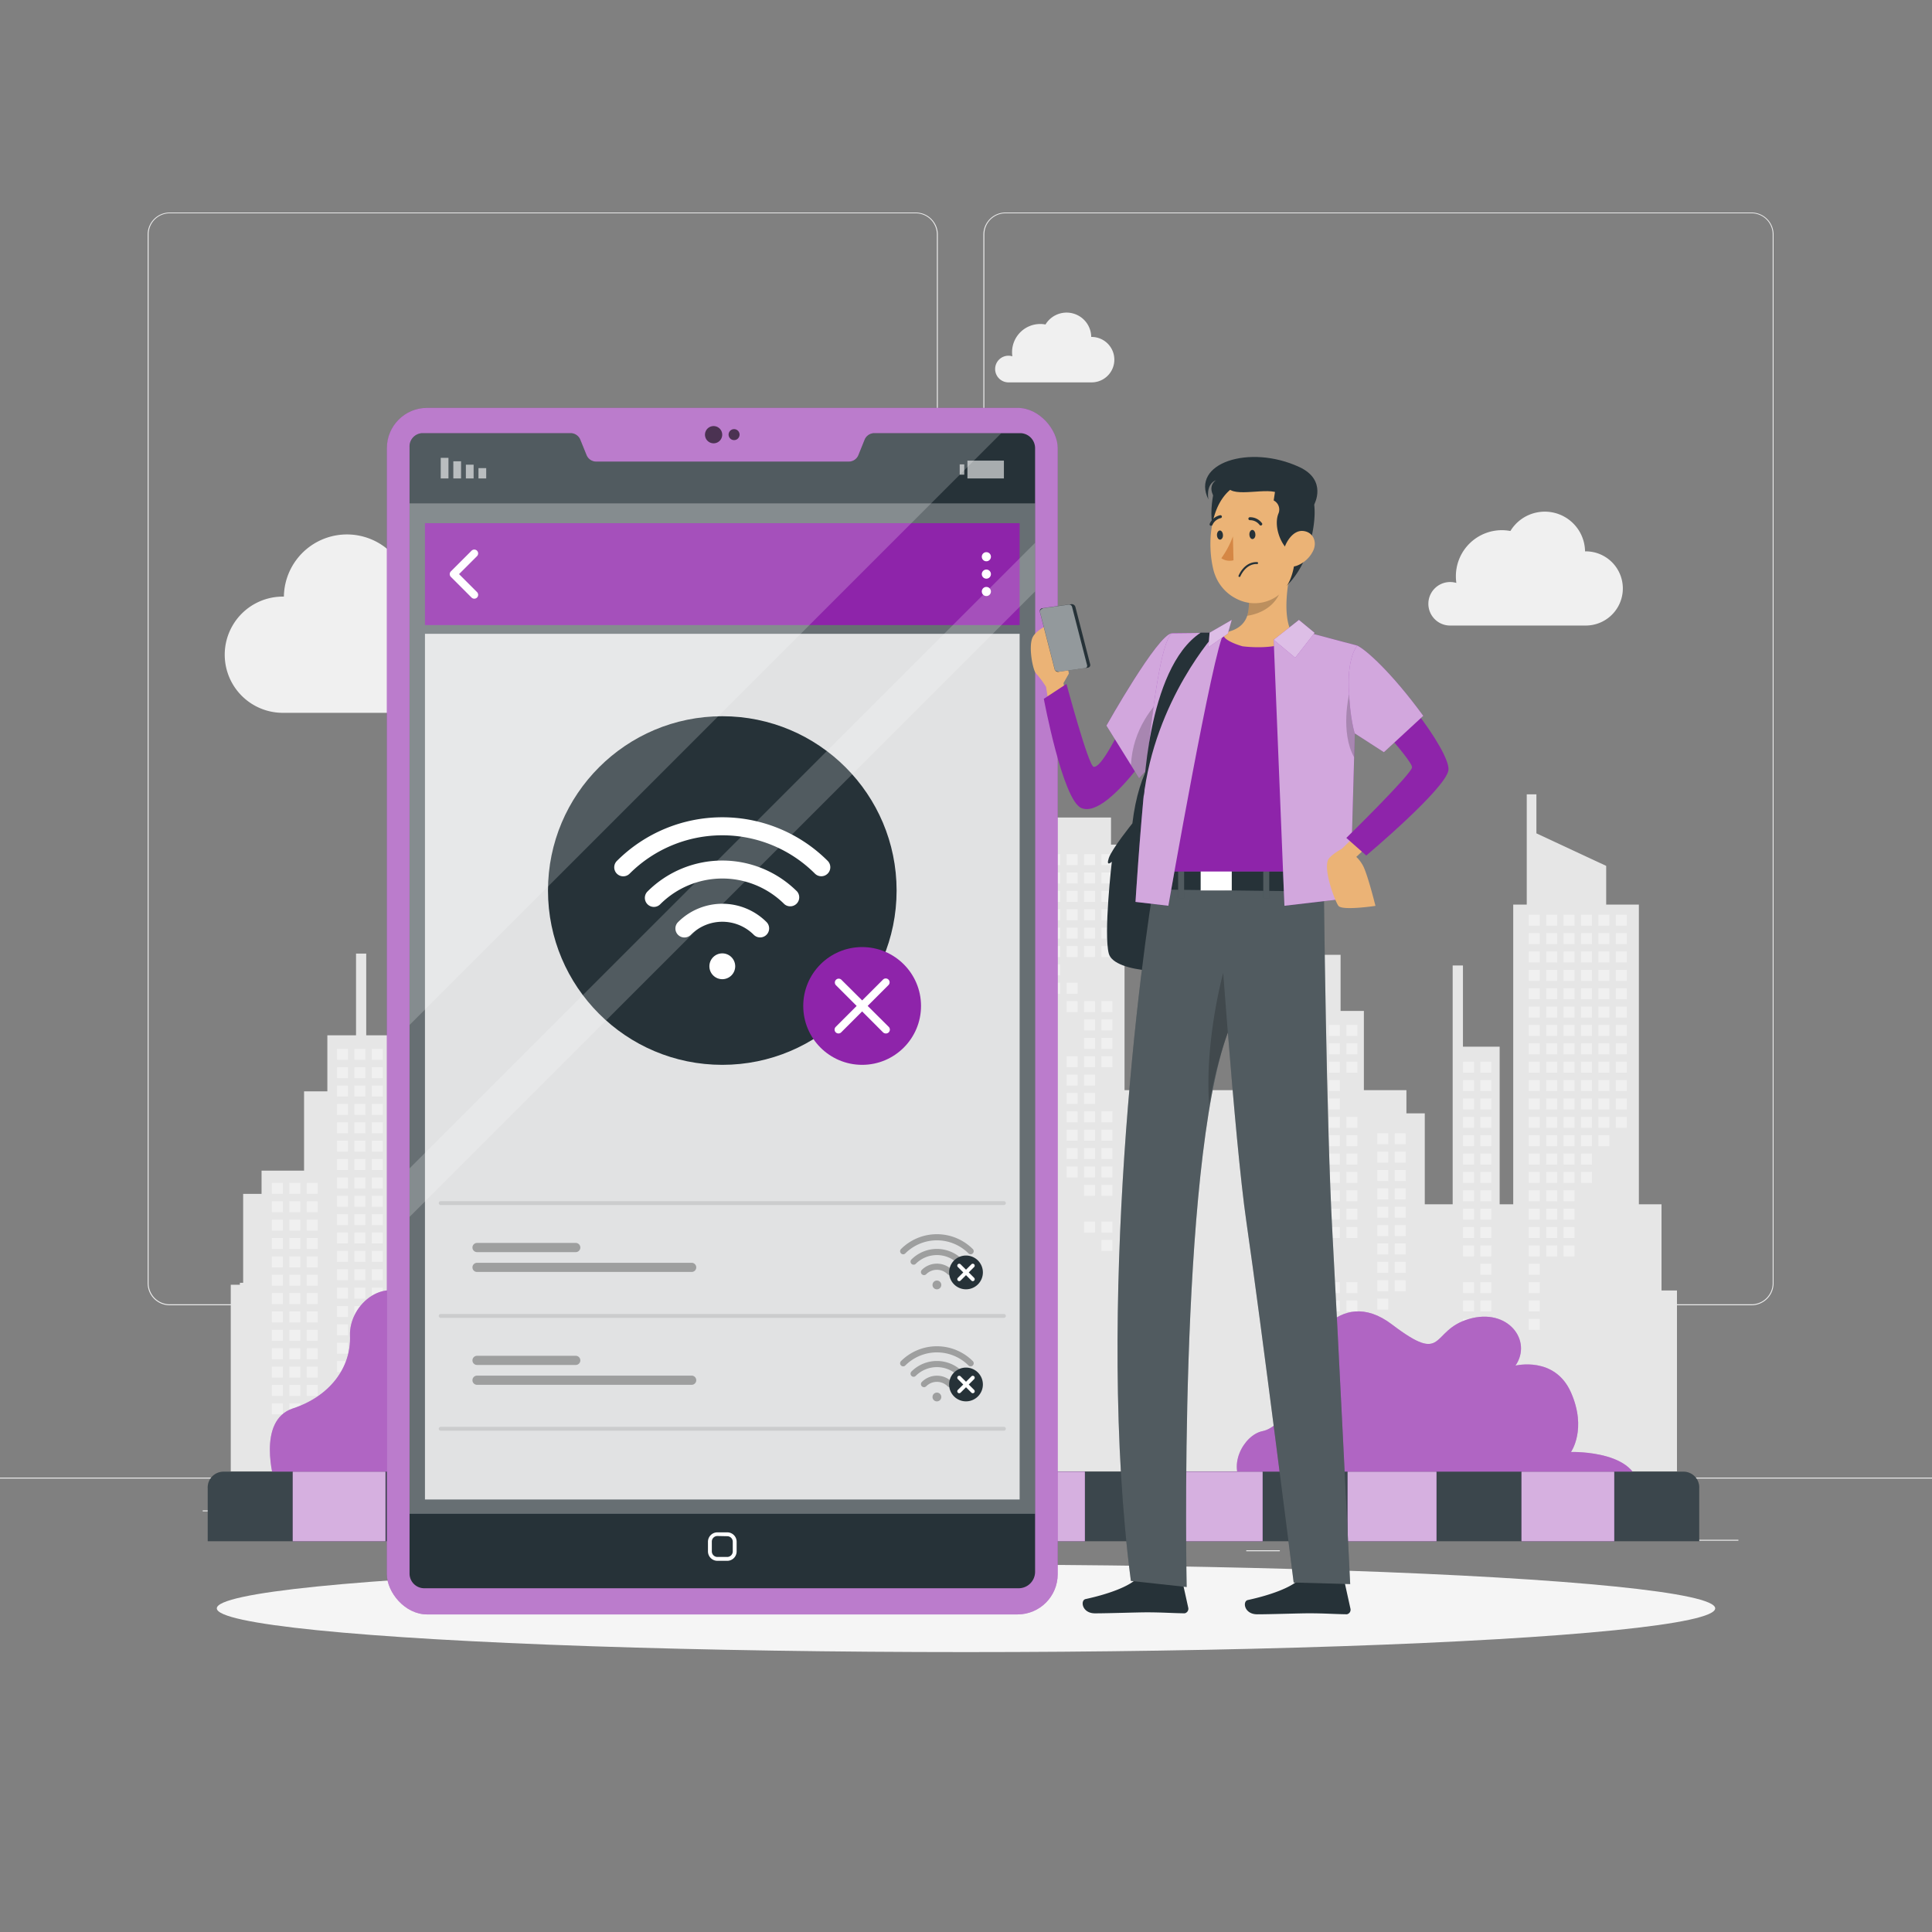 <svg xmlns="http://www.w3.org/2000/svg" viewBox="0 0 500 500"><rect x="0" y="0" width="500" height="500" fill="#808080" stroke="none"/><g id="freepik--background-complete--inject-1"><rect y="382.4" width="500" height="0.25" style="fill:#ebebeb"></rect><rect x="416.78" y="398.49" width="33.12" height="0.25" style="fill:#ebebeb"></rect><rect x="322.53" y="401.21" width="8.69" height="0.25" style="fill:#ebebeb"></rect><rect x="396.59" y="389.21" width="19.19" height="0.25" style="fill:#ebebeb"></rect><rect x="52.46" y="390.89" width="43.19" height="0.25" style="fill:#ebebeb"></rect><rect x="104.56" y="390.89" width="6.33" height="0.25" style="fill:#ebebeb"></rect><rect x="131.47" y="395.11" width="93.68" height="0.25" style="fill:#ebebeb"></rect><path d="M237,337.8H43.91a5.71,5.71,0,0,1-5.7-5.71V60.66A5.71,5.71,0,0,1,43.91,55H237a5.71,5.71,0,0,1,5.71,5.71V332.09A5.71,5.71,0,0,1,237,337.8ZM43.91,55.2a5.46,5.46,0,0,0-5.45,5.46V332.09a5.46,5.46,0,0,0,5.45,5.46H237a5.47,5.47,0,0,0,5.46-5.46V60.66A5.47,5.47,0,0,0,237,55.2Z" style="fill:#ebebeb"></path><path d="M453.31,337.8H260.21a5.72,5.72,0,0,1-5.71-5.71V60.66A5.72,5.72,0,0,1,260.21,55h193.1A5.71,5.71,0,0,1,459,60.66V332.09A5.71,5.71,0,0,1,453.31,337.8ZM260.21,55.2a5.47,5.47,0,0,0-5.46,5.46V332.09a5.47,5.47,0,0,0,5.46,5.46h193.1a5.47,5.47,0,0,0,5.46-5.46V60.66a5.47,5.47,0,0,0-5.46-5.46Z" style="fill:#ebebeb"></path><polygon points="434 380.79 434 333.97 430 333.97 430 311.67 424.14 311.67 424.14 234.1 415.68 234.1 415.68 224.09 397.62 215.67 397.62 205.57 395.12 205.57 395.12 234.1 391.62 234.1 391.62 311.67 388.11 311.67 388.11 270.88 378.61 270.88 378.61 249.86 375.95 249.86 375.95 311.67 368.73 311.67 368.73 288.14 363.98 288.14 363.98 282.14 352.97 282.14 352.97 261.62 346.94 261.62 346.94 247.11 339.53 247.11 339.53 225.97 336.88 225.97 336.88 247.11 329.47 247.11 329.47 261.62 323.44 261.62 323.44 282.14 312.43 282.14 312.43 288.14 307.68 288.14 307.68 311.67 302.04 311.67 302.04 282.14 291.03 282.14 291.03 218.59 287.53 218.59 287.53 211.58 264.01 211.58 264.01 218.59 259 218.59 259 264.62 238.99 264.62 238.99 269.13 231.48 269.13 231.48 272.63 238.99 272.63 238.99 290.65 217.97 290.65 217.97 230.6 213.46 230.6 213.46 217.84 203.71 217.84 203.71 172.55 200.95 172.55 200.95 217.84 193.95 217.84 193.95 230.6 152.87 230.6 152.87 226.4 150.37 226.4 150.37 254.92 146.87 254.92 146.87 255.42 144.76 255.42 144.76 283.94 141.26 283.94 141.26 291.7 133.86 291.7 133.86 270.68 131.21 270.68 131.21 320.73 128.25 320.73 128.25 299.71 125.6 299.71 125.6 332.49 123.98 332.49 123.98 308.97 119.23 308.97 119.23 302.96 108.22 302.96 108.22 282.44 102.19 282.44 102.19 267.93 94.78 267.93 94.78 246.79 92.14 246.79 92.14 267.93 84.72 267.93 84.72 282.44 78.69 282.44 78.69 302.96 67.69 302.96 67.69 308.97 62.93 308.97 62.93 331.99 62.08 331.99 62.08 332.49 59.72 332.49 59.72 380.79 434 380.79" style="fill:#e6e6e6"></polygon><rect x="175.79" y="233.4" width="2.84" height="2.84" style="fill:#f0f0f0"></rect><rect x="175.79" y="238.16" width="2.84" height="2.84" style="fill:#f0f0f0"></rect><rect x="175.79" y="257.17" width="2.84" height="2.84" style="fill:#f0f0f0"></rect><rect x="175.79" y="261.93" width="2.84" height="2.84" style="fill:#f0f0f0"></rect><rect x="175.79" y="266.68" width="2.84" height="2.84" style="fill:#f0f0f0"></rect><rect x="175.79" y="280.94" width="2.84" height="2.84" style="fill:#f0f0f0"></rect><rect x="175.79" y="285.7" width="2.84" height="2.84" style="fill:#f0f0f0"></rect><rect x="180.3" y="252.42" width="2.84" height="2.84" style="fill:#f0f0f0"></rect><rect x="180.3" y="257.17" width="2.84" height="2.84" style="fill:#f0f0f0"></rect><rect x="180.3" y="261.93" width="2.84" height="2.84" style="fill:#f0f0f0"></rect><rect x="180.3" y="266.68" width="2.84" height="2.84" style="fill:#f0f0f0"></rect><rect x="180.3" y="271.43" width="2.84" height="2.84" style="fill:#f0f0f0"></rect><rect x="180.3" y="280.94" width="2.84" height="2.84" style="fill:#f0f0f0"></rect><rect x="180.3" y="285.7" width="2.84" height="2.84" style="fill:#f0f0f0"></rect><rect x="184.8" y="233.4" width="2.84" height="2.84" style="fill:#f0f0f0"></rect><rect x="184.8" y="238.16" width="2.84" height="2.84" style="fill:#f0f0f0"></rect><rect x="184.8" y="242.91" width="2.84" height="2.84" style="fill:#f0f0f0"></rect><rect x="184.8" y="247.66" width="2.84" height="2.84" style="fill:#f0f0f0"></rect><rect x="184.8" y="252.42" width="2.84" height="2.84" style="fill:#f0f0f0"></rect><rect x="184.8" y="257.17" width="2.84" height="2.84" style="fill:#f0f0f0"></rect><rect x="184.8" y="261.93" width="2.84" height="2.84" style="fill:#f0f0f0"></rect><rect x="184.8" y="266.68" width="2.84" height="2.84" style="fill:#f0f0f0"></rect><rect x="184.8" y="271.43" width="2.84" height="2.84" style="fill:#f0f0f0"></rect><rect x="184.8" y="276.19" width="2.84" height="2.84" style="fill:#f0f0f0"></rect><rect x="184.8" y="285.7" width="2.84" height="2.84" style="fill:#f0f0f0"></rect><rect x="189.3" y="233.4" width="2.84" height="2.84" style="fill:#f0f0f0"></rect><rect x="189.3" y="238.16" width="2.84" height="2.84" style="fill:#f0f0f0"></rect><rect x="189.3" y="242.91" width="2.84" height="2.84" style="fill:#f0f0f0"></rect><rect x="189.3" y="247.66" width="2.84" height="2.84" style="fill:#f0f0f0"></rect><rect x="189.3" y="252.42" width="2.84" height="2.84" style="fill:#f0f0f0"></rect><rect x="189.3" y="257.17" width="2.84" height="2.84" style="fill:#f0f0f0"></rect><rect x="189.3" y="261.93" width="2.84" height="2.84" style="fill:#f0f0f0"></rect><rect x="189.3" y="304.71" width="2.84" height="2.84" style="fill:#f0f0f0"></rect><rect x="193.81" y="233.4" width="2.84" height="2.84" style="fill:#f0f0f0"></rect><rect x="193.81" y="238.16" width="2.84" height="2.84" style="fill:#f0f0f0"></rect><rect x="193.81" y="242.91" width="2.84" height="2.84" style="fill:#f0f0f0"></rect><rect x="193.81" y="247.66" width="2.84" height="2.84" style="fill:#f0f0f0"></rect><rect x="193.81" y="252.42" width="2.84" height="2.84" style="fill:#f0f0f0"></rect><rect x="193.81" y="257.17" width="2.84" height="2.84" style="fill:#f0f0f0"></rect><rect x="193.81" y="261.93" width="2.84" height="2.84" style="fill:#f0f0f0"></rect><rect x="193.81" y="266.68" width="2.84" height="2.84" style="fill:#f0f0f0"></rect><rect x="193.81" y="295.2" width="2.84" height="2.84" style="fill:#f0f0f0"></rect><rect x="193.81" y="299.96" width="2.84" height="2.84" style="fill:#f0f0f0"></rect><rect x="193.81" y="304.71" width="2.84" height="2.84" style="fill:#f0f0f0"></rect><rect x="193.81" y="309.47" width="2.84" height="2.84" style="fill:#f0f0f0"></rect><rect x="193.81" y="328.48" width="2.84" height="2.84" style="fill:#f0f0f0"></rect><rect x="198.31" y="233.4" width="2.84" height="2.84" style="fill:#f0f0f0"></rect><rect x="198.31" y="238.16" width="2.84" height="2.84" style="fill:#f0f0f0"></rect><rect x="198.31" y="242.91" width="2.84" height="2.84" style="fill:#f0f0f0"></rect><rect x="198.31" y="247.66" width="2.84" height="2.84" style="fill:#f0f0f0"></rect><rect x="198.31" y="252.42" width="2.84" height="2.84" style="fill:#f0f0f0"></rect><rect x="198.31" y="257.17" width="2.84" height="2.84" style="fill:#f0f0f0"></rect><rect x="198.31" y="261.93" width="2.84" height="2.84" style="fill:#f0f0f0"></rect><rect x="198.31" y="266.68" width="2.84" height="2.84" style="fill:#f0f0f0"></rect><rect x="198.31" y="271.43" width="2.84" height="2.84" style="fill:#f0f0f0"></rect><rect x="198.31" y="276.19" width="2.84" height="2.84" style="fill:#f0f0f0"></rect><rect x="198.31" y="290.45" width="2.84" height="2.84" style="fill:#f0f0f0"></rect><rect x="198.31" y="295.2" width="2.84" height="2.84" style="fill:#f0f0f0"></rect><rect x="198.31" y="299.96" width="2.84" height="2.84" style="fill:#f0f0f0"></rect><rect x="198.31" y="304.71" width="2.84" height="2.84" style="fill:#f0f0f0"></rect><rect x="198.31" y="309.47" width="2.84" height="2.84" style="fill:#f0f0f0"></rect><rect x="198.31" y="328.48" width="2.84" height="2.84" style="fill:#f0f0f0"></rect><rect x="202.81" y="233.4" width="2.84" height="2.84" style="fill:#f0f0f0"></rect><rect x="202.81" y="238.16" width="2.84" height="2.84" style="fill:#f0f0f0"></rect><rect x="202.81" y="242.91" width="2.84" height="2.84" style="fill:#f0f0f0"></rect><rect x="202.81" y="247.66" width="2.84" height="2.84" style="fill:#f0f0f0"></rect><rect x="202.81" y="252.42" width="2.84" height="2.84" style="fill:#f0f0f0"></rect><rect x="202.81" y="257.17" width="2.84" height="2.84" style="fill:#f0f0f0"></rect><rect x="202.81" y="261.93" width="2.84" height="2.84" style="fill:#f0f0f0"></rect><rect x="202.81" y="266.68" width="2.84" height="2.84" style="fill:#f0f0f0"></rect><rect x="202.81" y="271.43" width="2.84" height="2.84" style="fill:#f0f0f0"></rect><rect x="202.81" y="276.19" width="2.84" height="2.84" style="fill:#f0f0f0"></rect><rect x="202.81" y="280.94" width="2.84" height="2.84" style="fill:#f0f0f0"></rect><rect x="202.81" y="285.7" width="2.84" height="2.84" style="fill:#f0f0f0"></rect><rect x="202.81" y="290.45" width="2.84" height="2.84" style="fill:#f0f0f0"></rect><rect x="202.81" y="295.2" width="2.84" height="2.84" style="fill:#f0f0f0"></rect><rect x="202.81" y="299.96" width="2.84" height="2.84" style="fill:#f0f0f0"></rect><rect x="202.81" y="304.71" width="2.84" height="2.84" style="fill:#f0f0f0"></rect><rect x="202.81" y="309.47" width="2.84" height="2.84" style="fill:#f0f0f0"></rect><rect x="202.81" y="314.22" width="2.84" height="2.84" style="fill:#f0f0f0"></rect><rect x="207.32" y="233.4" width="2.84" height="2.84" style="fill:#f0f0f0"></rect><rect x="207.32" y="238.16" width="2.84" height="2.84" style="fill:#f0f0f0"></rect><rect x="207.32" y="242.91" width="2.84" height="2.84" style="fill:#f0f0f0"></rect><rect x="207.32" y="247.66" width="2.84" height="2.84" style="fill:#f0f0f0"></rect><rect x="207.32" y="252.42" width="2.84" height="2.84" style="fill:#f0f0f0"></rect><rect x="207.32" y="257.17" width="2.84" height="2.84" style="fill:#f0f0f0"></rect><rect x="207.32" y="261.93" width="2.84" height="2.84" style="fill:#f0f0f0"></rect><rect x="207.32" y="266.68" width="2.84" height="2.84" style="fill:#f0f0f0"></rect><rect x="207.32" y="271.43" width="2.84" height="2.84" style="fill:#f0f0f0"></rect><rect x="207.32" y="276.19" width="2.84" height="2.84" style="fill:#f0f0f0"></rect><rect x="207.32" y="290.45" width="2.84" height="2.84" style="fill:#f0f0f0"></rect><rect x="207.32" y="295.2" width="2.84" height="2.84" style="fill:#f0f0f0"></rect><rect x="207.32" y="299.96" width="2.84" height="2.84" style="fill:#f0f0f0"></rect><rect x="207.32" y="304.71" width="2.84" height="2.84" style="fill:#f0f0f0"></rect><rect x="211.82" y="233.4" width="2.84" height="2.84" style="fill:#f0f0f0"></rect><rect x="211.82" y="238.16" width="2.84" height="2.84" style="fill:#f0f0f0"></rect><rect x="211.82" y="242.91" width="2.84" height="2.84" style="fill:#f0f0f0"></rect><rect x="211.82" y="247.66" width="2.84" height="2.84" style="fill:#f0f0f0"></rect><rect x="211.82" y="252.42" width="2.84" height="2.84" style="fill:#f0f0f0"></rect><rect x="211.82" y="257.17" width="2.84" height="2.84" style="fill:#f0f0f0"></rect><rect x="211.82" y="261.93" width="2.84" height="2.84" style="fill:#f0f0f0"></rect><rect x="211.82" y="266.68" width="2.84" height="2.84" style="fill:#f0f0f0"></rect><rect x="211.82" y="271.43" width="2.84" height="2.84" style="fill:#f0f0f0"></rect><rect x="211.82" y="276.19" width="2.84" height="2.84" style="fill:#f0f0f0"></rect><rect x="211.82" y="290.45" width="2.84" height="2.84" style="fill:#f0f0f0"></rect><rect x="211.82" y="295.2" width="2.84" height="2.84" style="fill:#f0f0f0"></rect><rect x="211.82" y="299.96" width="2.84" height="2.84" style="fill:#f0f0f0"></rect><rect x="262.53" y="221.06" width="2.84" height="2.84" style="fill:#f0f0f0"></rect><rect x="262.53" y="225.81" width="2.84" height="2.84" style="fill:#f0f0f0"></rect><rect x="262.53" y="230.57" width="2.84" height="2.84" style="fill:#f0f0f0"></rect><rect x="262.53" y="235.32" width="2.84" height="2.84" style="fill:#f0f0f0"></rect><rect x="262.53" y="240.07" width="2.84" height="2.84" style="fill:#f0f0f0"></rect><rect x="262.53" y="244.83" width="2.84" height="2.84" style="fill:#f0f0f0"></rect><rect x="262.53" y="249.58" width="2.84" height="2.84" style="fill:#f0f0f0"></rect><rect x="262.53" y="254.34" width="2.84" height="2.84" style="fill:#f0f0f0"></rect><rect x="262.53" y="268.6" width="2.84" height="2.84" style="fill:#f0f0f0"></rect><rect x="262.53" y="273.35" width="2.84" height="2.84" style="fill:#f0f0f0"></rect><rect x="267.04" y="221.06" width="2.84" height="2.84" style="fill:#f0f0f0"></rect><rect x="267.04" y="225.81" width="2.84" height="2.84" style="fill:#f0f0f0"></rect><rect x="267.04" y="230.57" width="2.84" height="2.84" style="fill:#f0f0f0"></rect><rect x="267.04" y="235.32" width="2.84" height="2.84" style="fill:#f0f0f0"></rect><rect x="267.04" y="240.07" width="2.84" height="2.84" style="fill:#f0f0f0"></rect><rect x="267.04" y="244.83" width="2.84" height="2.84" style="fill:#f0f0f0"></rect><rect x="267.04" y="249.58" width="2.84" height="2.84" style="fill:#f0f0f0"></rect><rect x="267.04" y="254.34" width="2.84" height="2.84" style="fill:#f0f0f0"></rect><rect x="267.04" y="273.35" width="2.84" height="2.84" style="fill:#f0f0f0"></rect><rect x="271.54" y="221.06" width="2.84" height="2.84" style="fill:#f0f0f0"></rect><rect x="271.54" y="225.81" width="2.84" height="2.84" style="fill:#f0f0f0"></rect><rect x="271.54" y="230.57" width="2.84" height="2.84" style="fill:#f0f0f0"></rect><rect x="271.54" y="235.32" width="2.84" height="2.84" style="fill:#f0f0f0"></rect><rect x="271.54" y="240.07" width="2.84" height="2.84" style="fill:#f0f0f0"></rect><rect x="271.54" y="244.83" width="2.84" height="2.84" style="fill:#f0f0f0"></rect><rect x="271.54" y="249.58" width="2.84" height="2.84" style="fill:#f0f0f0"></rect><rect x="271.54" y="254.34" width="2.84" height="2.84" style="fill:#f0f0f0"></rect><rect x="276.04" y="221.06" width="2.84" height="2.84" style="fill:#f0f0f0"></rect><rect x="276.04" y="225.81" width="2.84" height="2.84" style="fill:#f0f0f0"></rect><rect x="276.04" y="230.57" width="2.84" height="2.84" style="fill:#f0f0f0"></rect><rect x="276.04" y="235.32" width="2.84" height="2.84" style="fill:#f0f0f0"></rect><rect x="276.04" y="240.07" width="2.84" height="2.84" style="fill:#f0f0f0"></rect><rect x="276.04" y="244.83" width="2.84" height="2.84" style="fill:#f0f0f0"></rect><rect x="276.04" y="254.34" width="2.84" height="2.84" style="fill:#f0f0f0"></rect><rect x="276.04" y="259.09" width="2.84" height="2.84" style="fill:#f0f0f0"></rect><rect x="276.04" y="273.35" width="2.84" height="2.84" style="fill:#f0f0f0"></rect><rect x="276.04" y="278.11" width="2.84" height="2.84" style="fill:#f0f0f0"></rect><rect x="276.04" y="282.86" width="2.84" height="2.84" style="fill:#f0f0f0"></rect><rect x="276.04" y="287.61" width="2.84" height="2.84" style="fill:#f0f0f0"></rect><rect x="276.04" y="292.37" width="2.84" height="2.84" style="fill:#f0f0f0"></rect><rect x="276.04" y="297.12" width="2.84" height="2.84" style="fill:#f0f0f0"></rect><rect x="276.04" y="301.88" width="2.84" height="2.84" style="fill:#f0f0f0"></rect><rect x="280.55" y="221.06" width="2.84" height="2.84" style="fill:#f0f0f0"></rect><rect x="280.55" y="225.81" width="2.84" height="2.84" style="fill:#f0f0f0"></rect><rect x="280.55" y="230.57" width="2.84" height="2.84" style="fill:#f0f0f0"></rect><rect x="280.55" y="235.32" width="2.84" height="2.84" style="fill:#f0f0f0"></rect><rect x="280.55" y="240.07" width="2.84" height="2.84" style="fill:#f0f0f0"></rect><rect x="280.55" y="244.83" width="2.84" height="2.84" style="fill:#f0f0f0"></rect><rect x="280.55" y="259.09" width="2.84" height="2.84" style="fill:#f0f0f0"></rect><rect x="280.55" y="263.84" width="2.84" height="2.84" style="fill:#f0f0f0"></rect><rect x="280.55" y="268.6" width="2.84" height="2.84" style="fill:#f0f0f0"></rect><rect x="280.55" y="273.35" width="2.84" height="2.84" style="fill:#f0f0f0"></rect><rect x="280.55" y="278.11" width="2.84" height="2.84" style="fill:#f0f0f0"></rect><rect x="280.55" y="282.86" width="2.84" height="2.84" style="fill:#f0f0f0"></rect><rect x="280.55" y="287.61" width="2.84" height="2.84" style="fill:#f0f0f0"></rect><rect x="280.55" y="292.37" width="2.84" height="2.84" style="fill:#f0f0f0"></rect><rect x="280.55" y="297.12" width="2.84" height="2.84" style="fill:#f0f0f0"></rect><rect x="280.55" y="301.88" width="2.84" height="2.84" style="fill:#f0f0f0"></rect><rect x="280.55" y="306.63" width="2.84" height="2.84" style="fill:#f0f0f0"></rect><rect x="280.55" y="316.14" width="2.84" height="2.84" style="fill:#f0f0f0"></rect><rect x="285.05" y="221.06" width="2.84" height="2.84" style="fill:#f0f0f0"></rect><rect x="285.05" y="225.81" width="2.84" height="2.84" style="fill:#f0f0f0"></rect><rect x="285.05" y="230.57" width="2.84" height="2.84" style="fill:#f0f0f0"></rect><rect x="285.05" y="235.32" width="2.84" height="2.84" style="fill:#f0f0f0"></rect><rect x="285.05" y="240.07" width="2.84" height="2.84" style="fill:#f0f0f0"></rect><rect x="285.05" y="244.83" width="2.84" height="2.84" style="fill:#f0f0f0"></rect><rect x="285.05" y="259.09" width="2.84" height="2.84" style="fill:#f0f0f0"></rect><rect x="285.05" y="263.84" width="2.84" height="2.84" style="fill:#f0f0f0"></rect><rect x="285.05" y="268.6" width="2.84" height="2.84" style="fill:#f0f0f0"></rect><rect x="285.05" y="273.35" width="2.84" height="2.84" style="fill:#f0f0f0"></rect><rect x="285.05" y="287.61" width="2.84" height="2.84" style="fill:#f0f0f0"></rect><rect x="285.05" y="292.37" width="2.84" height="2.84" style="fill:#f0f0f0"></rect><rect x="285.05" y="297.12" width="2.84" height="2.84" style="fill:#f0f0f0"></rect><rect x="285.05" y="301.88" width="2.84" height="2.84" style="fill:#f0f0f0"></rect><rect x="285.05" y="306.63" width="2.84" height="2.84" style="fill:#f0f0f0"></rect><rect x="285.05" y="316.14" width="2.84" height="2.84" style="fill:#f0f0f0"></rect><rect x="285.05" y="320.89" width="2.84" height="2.84" style="fill:#f0f0f0"></rect><rect x="325.92" y="265.26" width="2.84" height="2.84" style="fill:#f0f0f0"></rect><rect x="325.92" y="270.02" width="2.84" height="2.84" style="fill:#f0f0f0"></rect><rect x="325.92" y="274.77" width="2.84" height="2.84" style="fill:#f0f0f0"></rect><rect x="325.92" y="279.52" width="2.84" height="2.84" style="fill:#f0f0f0"></rect><rect x="325.92" y="284.28" width="2.84" height="2.84" style="fill:#f0f0f0"></rect><rect x="325.92" y="289.03" width="2.84" height="2.84" style="fill:#f0f0f0"></rect><rect x="325.92" y="293.79" width="2.84" height="2.84" style="fill:#f0f0f0"></rect><rect x="325.92" y="308.05" width="2.84" height="2.84" style="fill:#f0f0f0"></rect><rect x="325.92" y="312.8" width="2.84" height="2.84" style="fill:#f0f0f0"></rect><rect x="325.92" y="317.56" width="2.84" height="2.84" style="fill:#f0f0f0"></rect><rect x="330.42" y="265.26" width="2.84" height="2.84" style="fill:#f0f0f0"></rect><rect x="330.42" y="270.02" width="2.84" height="2.84" style="fill:#f0f0f0"></rect><rect x="330.42" y="274.77" width="2.84" height="2.84" style="fill:#f0f0f0"></rect><rect x="330.42" y="279.52" width="2.84" height="2.84" style="fill:#f0f0f0"></rect><rect x="330.42" y="284.28" width="2.84" height="2.84" style="fill:#f0f0f0"></rect><rect x="330.42" y="289.03" width="2.84" height="2.84" style="fill:#f0f0f0"></rect><rect x="330.42" y="293.79" width="2.84" height="2.84" style="fill:#f0f0f0"></rect><rect x="334.93" y="265.26" width="2.84" height="2.84" style="fill:#f0f0f0"></rect><rect x="334.93" y="270.02" width="2.84" height="2.84" style="fill:#f0f0f0"></rect><rect x="334.93" y="274.77" width="2.84" height="2.84" style="fill:#f0f0f0"></rect><rect x="334.93" y="279.52" width="2.84" height="2.84" style="fill:#f0f0f0"></rect><rect x="334.93" y="284.28" width="2.84" height="2.84" style="fill:#f0f0f0"></rect><rect x="334.93" y="289.03" width="2.84" height="2.84" style="fill:#f0f0f0"></rect><rect x="334.93" y="293.79" width="2.84" height="2.84" style="fill:#f0f0f0"></rect><rect x="339.43" y="265.26" width="2.84" height="2.84" style="fill:#f0f0f0"></rect><rect x="339.43" y="270.02" width="2.84" height="2.84" style="fill:#f0f0f0"></rect><rect x="339.43" y="274.77" width="2.84" height="2.84" style="fill:#f0f0f0"></rect><rect x="339.43" y="279.52" width="2.84" height="2.84" style="fill:#f0f0f0"></rect><rect x="339.43" y="284.28" width="2.84" height="2.84" style="fill:#f0f0f0"></rect><rect x="339.43" y="289.03" width="2.84" height="2.84" style="fill:#f0f0f0"></rect><rect x="339.43" y="293.79" width="2.84" height="2.84" style="fill:#f0f0f0"></rect><rect x="339.43" y="298.54" width="2.84" height="2.84" style="fill:#f0f0f0"></rect><rect x="339.43" y="303.29" width="2.84" height="2.84" style="fill:#f0f0f0"></rect><rect x="339.43" y="308.05" width="2.84" height="2.84" style="fill:#f0f0f0"></rect><rect x="339.43" y="312.8" width="2.84" height="2.84" style="fill:#f0f0f0"></rect><rect x="343.93" y="265.26" width="2.84" height="2.84" style="fill:#f0f0f0"></rect><rect x="343.93" y="270.02" width="2.84" height="2.84" style="fill:#f0f0f0"></rect><rect x="343.93" y="274.77" width="2.84" height="2.84" style="fill:#f0f0f0"></rect><rect x="343.93" y="279.52" width="2.84" height="2.84" style="fill:#f0f0f0"></rect><rect x="343.93" y="284.28" width="2.84" height="2.84" style="fill:#f0f0f0"></rect><rect x="343.93" y="289.03" width="2.84" height="2.84" style="fill:#f0f0f0"></rect><rect x="343.93" y="293.79" width="2.84" height="2.84" style="fill:#f0f0f0"></rect><rect x="343.93" y="298.54" width="2.84" height="2.84" style="fill:#f0f0f0"></rect><rect x="343.93" y="303.29" width="2.84" height="2.84" style="fill:#f0f0f0"></rect><rect x="343.93" y="308.05" width="2.84" height="2.84" style="fill:#f0f0f0"></rect><rect x="343.93" y="312.8" width="2.84" height="2.84" style="fill:#f0f0f0"></rect><rect x="343.93" y="317.56" width="2.84" height="2.84" style="fill:#f0f0f0"></rect><rect x="343.93" y="331.82" width="2.84" height="2.84" style="fill:#f0f0f0"></rect><rect x="343.93" y="336.57" width="2.84" height="2.84" style="fill:#f0f0f0"></rect><rect x="348.44" y="265.26" width="2.84" height="2.84" style="fill:#f0f0f0"></rect><rect x="348.44" y="270.02" width="2.84" height="2.84" style="fill:#f0f0f0"></rect><rect x="348.44" y="274.77" width="2.84" height="2.84" style="fill:#f0f0f0"></rect><rect x="348.44" y="289.03" width="2.84" height="2.84" style="fill:#f0f0f0"></rect><rect x="348.44" y="293.79" width="2.84" height="2.84" style="fill:#f0f0f0"></rect><rect x="348.44" y="298.54" width="2.84" height="2.84" style="fill:#f0f0f0"></rect><rect x="348.44" y="303.29" width="2.84" height="2.84" style="fill:#f0f0f0"></rect><rect x="348.44" y="308.05" width="2.84" height="2.84" style="fill:#f0f0f0"></rect><rect x="348.44" y="312.8" width="2.84" height="2.84" style="fill:#f0f0f0"></rect><rect x="348.44" y="317.56" width="2.84" height="2.84" style="fill:#f0f0f0"></rect><rect x="348.44" y="331.82" width="2.84" height="2.84" style="fill:#f0f0f0"></rect><rect x="348.44" y="336.57" width="2.84" height="2.84" style="fill:#f0f0f0"></rect><rect x="348.44" y="341.33" width="2.84" height="2.84" style="fill:#f0f0f0"></rect><rect x="395.65" y="236.74" width="2.84" height="2.84" style="fill:#f0f0f0"></rect><rect x="395.65" y="241.49" width="2.84" height="2.84" style="fill:#f0f0f0"></rect><rect x="395.65" y="246.25" width="2.84" height="2.84" style="fill:#f0f0f0"></rect><rect x="395.65" y="251" width="2.84" height="2.84" style="fill:#f0f0f0"></rect><rect x="395.65" y="255.75" width="2.84" height="2.84" style="fill:#f0f0f0"></rect><rect x="395.65" y="260.51" width="2.84" height="2.84" style="fill:#f0f0f0"></rect><rect x="395.65" y="265.26" width="2.84" height="2.84" style="fill:#f0f0f0"></rect><rect x="395.65" y="270.02" width="2.84" height="2.84" style="fill:#f0f0f0"></rect><rect x="395.65" y="274.77" width="2.84" height="2.84" style="fill:#f0f0f0"></rect><rect x="395.65" y="279.52" width="2.84" height="2.84" style="fill:#f0f0f0"></rect><rect x="395.65" y="284.28" width="2.84" height="2.84" style="fill:#f0f0f0"></rect><rect x="395.65" y="289.03" width="2.84" height="2.84" style="fill:#f0f0f0"></rect><rect x="395.65" y="293.79" width="2.84" height="2.84" style="fill:#f0f0f0"></rect><rect x="395.65" y="298.54" width="2.84" height="2.84" style="fill:#f0f0f0"></rect><rect x="395.65" y="303.29" width="2.84" height="2.84" style="fill:#f0f0f0"></rect><rect x="395.65" y="308.05" width="2.84" height="2.84" style="fill:#f0f0f0"></rect><rect x="395.65" y="312.8" width="2.84" height="2.84" style="fill:#f0f0f0"></rect><rect x="395.65" y="317.56" width="2.84" height="2.84" style="fill:#f0f0f0"></rect><rect x="395.65" y="322.31" width="2.84" height="2.84" style="fill:#f0f0f0"></rect><rect x="395.65" y="327.06" width="2.84" height="2.84" style="fill:#f0f0f0"></rect><rect x="395.65" y="331.82" width="2.84" height="2.84" style="fill:#f0f0f0"></rect><rect x="395.65" y="336.57" width="2.84" height="2.84" style="fill:#f0f0f0"></rect><rect x="395.65" y="341.33" width="2.84" height="2.84" style="fill:#f0f0f0"></rect><rect x="400.15" y="236.74" width="2.84" height="2.84" style="fill:#f0f0f0"></rect><rect x="400.15" y="241.49" width="2.84" height="2.84" style="fill:#f0f0f0"></rect><rect x="400.15" y="246.25" width="2.84" height="2.84" style="fill:#f0f0f0"></rect><rect x="400.15" y="251" width="2.84" height="2.84" style="fill:#f0f0f0"></rect><rect x="400.15" y="255.75" width="2.84" height="2.84" style="fill:#f0f0f0"></rect><rect x="400.15" y="260.51" width="2.84" height="2.84" style="fill:#f0f0f0"></rect><rect x="400.15" y="265.26" width="2.84" height="2.84" style="fill:#f0f0f0"></rect><rect x="400.15" y="270.02" width="2.84" height="2.84" style="fill:#f0f0f0"></rect><rect x="400.15" y="274.77" width="2.84" height="2.84" style="fill:#f0f0f0"></rect><rect x="400.15" y="279.52" width="2.84" height="2.84" style="fill:#f0f0f0"></rect><rect x="400.15" y="284.28" width="2.84" height="2.84" style="fill:#f0f0f0"></rect><rect x="400.15" y="289.03" width="2.84" height="2.84" style="fill:#f0f0f0"></rect><rect x="400.15" y="293.79" width="2.84" height="2.84" style="fill:#f0f0f0"></rect><rect x="400.15" y="298.54" width="2.84" height="2.84" style="fill:#f0f0f0"></rect><rect x="400.15" y="303.29" width="2.84" height="2.84" style="fill:#f0f0f0"></rect><rect x="400.15" y="308.05" width="2.84" height="2.84" style="fill:#f0f0f0"></rect><rect x="400.15" y="312.8" width="2.84" height="2.84" style="fill:#f0f0f0"></rect><rect x="400.15" y="317.56" width="2.84" height="2.84" style="fill:#f0f0f0"></rect><rect x="400.15" y="322.31" width="2.84" height="2.84" style="fill:#f0f0f0"></rect><rect x="404.65" y="236.74" width="2.84" height="2.84" style="fill:#f0f0f0"></rect><rect x="404.65" y="241.49" width="2.84" height="2.84" style="fill:#f0f0f0"></rect><rect x="404.65" y="246.25" width="2.84" height="2.84" style="fill:#f0f0f0"></rect><rect x="404.65" y="251" width="2.84" height="2.84" style="fill:#f0f0f0"></rect><rect x="404.65" y="255.75" width="2.84" height="2.84" style="fill:#f0f0f0"></rect><rect x="404.65" y="260.51" width="2.84" height="2.84" style="fill:#f0f0f0"></rect><rect x="404.65" y="265.26" width="2.84" height="2.84" style="fill:#f0f0f0"></rect><rect x="404.65" y="270.02" width="2.84" height="2.84" style="fill:#f0f0f0"></rect><rect x="404.65" y="274.77" width="2.84" height="2.84" style="fill:#f0f0f0"></rect><rect x="404.65" y="279.52" width="2.84" height="2.84" style="fill:#f0f0f0"></rect><rect x="404.65" y="284.28" width="2.84" height="2.84" style="fill:#f0f0f0"></rect><rect x="404.65" y="289.03" width="2.84" height="2.84" style="fill:#f0f0f0"></rect><rect x="404.65" y="293.79" width="2.84" height="2.84" style="fill:#f0f0f0"></rect><rect x="404.65" y="298.54" width="2.84" height="2.84" style="fill:#f0f0f0"></rect><rect x="404.65" y="303.29" width="2.84" height="2.84" style="fill:#f0f0f0"></rect><rect x="404.65" y="308.05" width="2.84" height="2.84" style="fill:#f0f0f0"></rect><rect x="404.65" y="312.8" width="2.84" height="2.84" style="fill:#f0f0f0"></rect><rect x="404.65" y="317.56" width="2.84" height="2.84" style="fill:#f0f0f0"></rect><rect x="404.65" y="322.31" width="2.84" height="2.84" style="fill:#f0f0f0"></rect><rect x="409.16" y="236.74" width="2.84" height="2.84" style="fill:#f0f0f0"></rect><rect x="409.16" y="241.49" width="2.84" height="2.84" style="fill:#f0f0f0"></rect><rect x="409.16" y="246.25" width="2.84" height="2.84" style="fill:#f0f0f0"></rect><rect x="409.16" y="251" width="2.84" height="2.84" style="fill:#f0f0f0"></rect><rect x="409.16" y="255.75" width="2.84" height="2.84" style="fill:#f0f0f0"></rect><rect x="409.16" y="260.51" width="2.84" height="2.84" style="fill:#f0f0f0"></rect><rect x="409.16" y="265.26" width="2.84" height="2.84" style="fill:#f0f0f0"></rect><rect x="409.16" y="270.02" width="2.84" height="2.84" style="fill:#f0f0f0"></rect><rect x="409.16" y="274.77" width="2.84" height="2.84" style="fill:#f0f0f0"></rect><rect x="409.16" y="279.52" width="2.84" height="2.84" style="fill:#f0f0f0"></rect><rect x="409.16" y="284.28" width="2.84" height="2.84" style="fill:#f0f0f0"></rect><rect x="409.16" y="289.03" width="2.84" height="2.84" style="fill:#f0f0f0"></rect><rect x="409.16" y="293.79" width="2.84" height="2.84" style="fill:#f0f0f0"></rect><rect x="409.16" y="298.54" width="2.84" height="2.84" style="fill:#f0f0f0"></rect><rect x="409.16" y="303.29" width="2.84" height="2.84" style="fill:#f0f0f0"></rect><rect x="413.66" y="236.74" width="2.84" height="2.84" style="fill:#f0f0f0"></rect><rect x="413.66" y="241.49" width="2.84" height="2.84" style="fill:#f0f0f0"></rect><rect x="413.66" y="246.25" width="2.84" height="2.84" style="fill:#f0f0f0"></rect><rect x="413.66" y="251" width="2.84" height="2.84" style="fill:#f0f0f0"></rect><rect x="413.66" y="255.75" width="2.84" height="2.84" style="fill:#f0f0f0"></rect><rect x="413.66" y="260.51" width="2.84" height="2.84" style="fill:#f0f0f0"></rect><rect x="413.66" y="265.26" width="2.84" height="2.84" style="fill:#f0f0f0"></rect><rect x="413.66" y="270.02" width="2.84" height="2.84" style="fill:#f0f0f0"></rect><rect x="413.66" y="274.77" width="2.84" height="2.84" style="fill:#f0f0f0"></rect><rect x="413.66" y="279.52" width="2.84" height="2.84" style="fill:#f0f0f0"></rect><rect x="413.66" y="284.28" width="2.84" height="2.84" style="fill:#f0f0f0"></rect><rect x="413.66" y="289.03" width="2.84" height="2.84" style="fill:#f0f0f0"></rect><rect x="413.66" y="293.79" width="2.84" height="2.84" style="fill:#f0f0f0"></rect><rect x="418.16" y="236.74" width="2.84" height="2.84" style="fill:#f0f0f0"></rect><rect x="418.16" y="241.49" width="2.84" height="2.84" style="fill:#f0f0f0"></rect><rect x="418.16" y="246.25" width="2.84" height="2.84" style="fill:#f0f0f0"></rect><rect x="418.16" y="251" width="2.84" height="2.84" style="fill:#f0f0f0"></rect><rect x="418.16" y="255.75" width="2.84" height="2.84" style="fill:#f0f0f0"></rect><rect x="418.16" y="260.51" width="2.84" height="2.84" style="fill:#f0f0f0"></rect><rect x="418.16" y="265.26" width="2.84" height="2.84" style="fill:#f0f0f0"></rect><rect x="418.16" y="270.02" width="2.84" height="2.84" style="fill:#f0f0f0"></rect><rect x="418.16" y="274.77" width="2.84" height="2.84" style="fill:#f0f0f0"></rect><rect x="418.16" y="279.52" width="2.84" height="2.84" style="fill:#f0f0f0"></rect><rect x="418.16" y="284.28" width="2.84" height="2.84" style="fill:#f0f0f0"></rect><rect x="418.16" y="289.03" width="2.84" height="2.84" style="fill:#f0f0f0"></rect><rect x="87.22" y="271.43" width="2.84" height="2.84" style="fill:#f0f0f0"></rect><rect x="87.22" y="276.19" width="2.84" height="2.84" style="fill:#f0f0f0"></rect><rect x="87.22" y="280.94" width="2.84" height="2.84" style="fill:#f0f0f0"></rect><rect x="87.22" y="285.7" width="2.84" height="2.84" style="fill:#f0f0f0"></rect><rect x="87.22" y="290.45" width="2.84" height="2.84" style="fill:#f0f0f0"></rect><rect x="87.22" y="295.2" width="2.84" height="2.84" style="fill:#f0f0f0"></rect><rect x="87.22" y="299.96" width="2.84" height="2.84" style="fill:#f0f0f0"></rect><rect x="87.22" y="304.71" width="2.84" height="2.84" style="fill:#f0f0f0"></rect><rect x="87.22" y="309.47" width="2.84" height="2.84" style="fill:#f0f0f0"></rect><rect x="87.22" y="314.22" width="2.84" height="2.84" style="fill:#f0f0f0"></rect><rect x="87.22" y="318.97" width="2.84" height="2.84" style="fill:#f0f0f0"></rect><rect x="87.22" y="323.73" width="2.84" height="2.84" style="fill:#f0f0f0"></rect><rect x="87.22" y="328.48" width="2.84" height="2.84" style="fill:#f0f0f0"></rect><rect x="87.22" y="333.24" width="2.84" height="2.84" style="fill:#f0f0f0"></rect><rect x="87.22" y="337.99" width="2.84" height="2.84" style="fill:#f0f0f0"></rect><rect x="87.22" y="342.74" width="2.84" height="2.84" style="fill:#f0f0f0"></rect><rect x="87.22" y="347.5" width="2.84" height="2.84" style="fill:#f0f0f0"></rect><rect x="87.22" y="352.25" width="2.84" height="2.84" style="fill:#f0f0f0"></rect><rect x="87.22" y="357.01" width="2.84" height="2.84" style="fill:#f0f0f0"></rect><rect x="87.22" y="361.76" width="2.84" height="2.84" style="fill:#f0f0f0"></rect><rect x="91.72" y="271.43" width="2.84" height="2.84" style="fill:#f0f0f0"></rect><rect x="91.72" y="276.19" width="2.84" height="2.84" style="fill:#f0f0f0"></rect><rect x="91.72" y="280.94" width="2.84" height="2.84" style="fill:#f0f0f0"></rect><rect x="91.72" y="285.7" width="2.84" height="2.84" style="fill:#f0f0f0"></rect><rect x="91.72" y="290.45" width="2.84" height="2.84" style="fill:#f0f0f0"></rect><rect x="91.72" y="295.2" width="2.84" height="2.84" style="fill:#f0f0f0"></rect><rect x="91.72" y="299.96" width="2.84" height="2.84" style="fill:#f0f0f0"></rect><rect x="91.72" y="304.71" width="2.84" height="2.84" style="fill:#f0f0f0"></rect><rect x="91.72" y="309.47" width="2.84" height="2.84" style="fill:#f0f0f0"></rect><rect x="91.72" y="314.22" width="2.84" height="2.84" style="fill:#f0f0f0"></rect><rect x="91.72" y="318.97" width="2.84" height="2.84" style="fill:#f0f0f0"></rect><rect x="91.72" y="323.73" width="2.84" height="2.84" style="fill:#f0f0f0"></rect><rect x="91.72" y="328.48" width="2.84" height="2.84" style="fill:#f0f0f0"></rect><rect x="91.72" y="333.24" width="2.84" height="2.84" style="fill:#f0f0f0"></rect><rect x="91.72" y="337.99" width="2.84" height="2.84" style="fill:#f0f0f0"></rect><rect x="91.72" y="342.74" width="2.84" height="2.84" style="fill:#f0f0f0"></rect><rect x="91.72" y="347.5" width="2.84" height="2.84" style="fill:#f0f0f0"></rect><rect x="91.72" y="352.25" width="2.84" height="2.84" style="fill:#f0f0f0"></rect><rect x="96.22" y="271.43" width="2.84" height="2.84" style="fill:#f0f0f0"></rect><rect x="96.22" y="276.19" width="2.84" height="2.84" style="fill:#f0f0f0"></rect><rect x="96.22" y="280.94" width="2.84" height="2.84" style="fill:#f0f0f0"></rect><rect x="96.22" y="285.7" width="2.84" height="2.84" style="fill:#f0f0f0"></rect><rect x="96.22" y="290.45" width="2.84" height="2.84" style="fill:#f0f0f0"></rect><rect x="96.22" y="295.2" width="2.84" height="2.84" style="fill:#f0f0f0"></rect><rect x="96.22" y="299.96" width="2.84" height="2.84" style="fill:#f0f0f0"></rect><rect x="96.22" y="304.71" width="2.84" height="2.84" style="fill:#f0f0f0"></rect><rect x="96.22" y="309.47" width="2.84" height="2.84" style="fill:#f0f0f0"></rect><rect x="96.22" y="314.22" width="2.84" height="2.84" style="fill:#f0f0f0"></rect><rect x="96.22" y="318.97" width="2.84" height="2.84" style="fill:#f0f0f0"></rect><rect x="96.22" y="323.73" width="2.84" height="2.84" style="fill:#f0f0f0"></rect><rect x="96.22" y="328.48" width="2.84" height="2.84" style="fill:#f0f0f0"></rect><rect x="96.22" y="333.24" width="2.84" height="2.84" style="fill:#f0f0f0"></rect><rect x="96.22" y="337.99" width="2.84" height="2.84" style="fill:#f0f0f0"></rect><rect x="96.22" y="342.74" width="2.84" height="2.84" style="fill:#f0f0f0"></rect><rect x="96.22" y="347.5" width="2.84" height="2.84" style="fill:#f0f0f0"></rect><rect x="96.22" y="352.25" width="2.84" height="2.84" style="fill:#f0f0f0"></rect><rect x="70.37" y="306.13" width="2.84" height="2.84" style="fill:#f0f0f0"></rect><rect x="70.37" y="310.88" width="2.84" height="2.84" style="fill:#f0f0f0"></rect><rect x="70.37" y="315.64" width="2.84" height="2.84" style="fill:#f0f0f0"></rect><rect x="70.37" y="320.39" width="2.84" height="2.84" style="fill:#f0f0f0"></rect><rect x="70.37" y="325.15" width="2.84" height="2.84" style="fill:#f0f0f0"></rect><rect x="70.37" y="329.9" width="2.84" height="2.84" style="fill:#f0f0f0"></rect><rect x="70.37" y="334.65" width="2.84" height="2.84" style="fill:#f0f0f0"></rect><rect x="70.37" y="339.41" width="2.84" height="2.84" style="fill:#f0f0f0"></rect><rect x="70.37" y="344.16" width="2.84" height="2.84" style="fill:#f0f0f0"></rect><rect x="70.37" y="348.92" width="2.84" height="2.84" style="fill:#f0f0f0"></rect><rect x="70.37" y="353.67" width="2.84" height="2.84" style="fill:#f0f0f0"></rect><rect x="70.37" y="358.42" width="2.84" height="2.84" style="fill:#f0f0f0"></rect><rect x="70.37" y="363.18" width="2.84" height="2.84" style="fill:#f0f0f0"></rect><rect x="74.87" y="306.13" width="2.84" height="2.84" style="fill:#f0f0f0"></rect><rect x="74.87" y="310.88" width="2.84" height="2.84" style="fill:#f0f0f0"></rect><rect x="74.87" y="315.64" width="2.84" height="2.84" style="fill:#f0f0f0"></rect><rect x="74.87" y="320.39" width="2.84" height="2.84" style="fill:#f0f0f0"></rect><rect x="74.87" y="325.15" width="2.84" height="2.84" style="fill:#f0f0f0"></rect><rect x="74.87" y="329.9" width="2.84" height="2.84" style="fill:#f0f0f0"></rect><rect x="74.87" y="334.65" width="2.84" height="2.84" style="fill:#f0f0f0"></rect><rect x="74.87" y="339.41" width="2.84" height="2.84" style="fill:#f0f0f0"></rect><rect x="74.87" y="344.16" width="2.84" height="2.84" style="fill:#f0f0f0"></rect><rect x="74.87" y="348.92" width="2.84" height="2.84" style="fill:#f0f0f0"></rect><rect x="74.87" y="353.67" width="2.84" height="2.84" style="fill:#f0f0f0"></rect><rect x="74.87" y="358.42" width="2.84" height="2.84" style="fill:#f0f0f0"></rect><rect x="74.87" y="363.18" width="2.84" height="2.84" style="fill:#f0f0f0"></rect><rect x="79.38" y="306.13" width="2.84" height="2.84" style="fill:#f0f0f0"></rect><rect x="79.38" y="310.88" width="2.84" height="2.84" style="fill:#f0f0f0"></rect><rect x="79.38" y="315.64" width="2.84" height="2.84" style="fill:#f0f0f0"></rect><rect x="79.38" y="320.39" width="2.84" height="2.84" style="fill:#f0f0f0"></rect><rect x="79.38" y="325.15" width="2.84" height="2.84" style="fill:#f0f0f0"></rect><rect x="79.38" y="329.9" width="2.84" height="2.84" style="fill:#f0f0f0"></rect><rect x="79.38" y="334.65" width="2.84" height="2.84" style="fill:#f0f0f0"></rect><rect x="79.38" y="339.41" width="2.84" height="2.84" style="fill:#f0f0f0"></rect><rect x="79.38" y="344.16" width="2.84" height="2.84" style="fill:#f0f0f0"></rect><rect x="79.38" y="348.92" width="2.84" height="2.84" style="fill:#f0f0f0"></rect><rect x="79.38" y="353.67" width="2.84" height="2.84" style="fill:#f0f0f0"></rect><rect x="79.38" y="358.42" width="2.84" height="2.84" style="fill:#f0f0f0"></rect><rect x="79.38" y="363.18" width="2.84" height="2.84" style="fill:#f0f0f0"></rect><rect x="79.38" y="367.93" width="2.84" height="2.84" style="fill:#f0f0f0"></rect><rect x="104.4" y="307.55" width="2.84" height="2.84" style="fill:#f0f0f0"></rect><rect x="104.4" y="312.3" width="2.84" height="2.84" style="fill:#f0f0f0"></rect><rect x="104.4" y="317.06" width="2.84" height="2.84" style="fill:#f0f0f0"></rect><rect x="104.4" y="321.81" width="2.84" height="2.84" style="fill:#f0f0f0"></rect><rect x="104.4" y="326.56" width="2.84" height="2.84" style="fill:#f0f0f0"></rect><rect x="104.4" y="331.32" width="2.84" height="2.84" style="fill:#f0f0f0"></rect><rect x="104.4" y="336.07" width="2.84" height="2.84" style="fill:#f0f0f0"></rect><rect x="104.4" y="340.83" width="2.84" height="2.84" style="fill:#f0f0f0"></rect><rect x="104.4" y="345.58" width="2.84" height="2.84" style="fill:#f0f0f0"></rect><rect x="104.4" y="350.33" width="2.84" height="2.84" style="fill:#f0f0f0"></rect><rect x="104.4" y="364.6" width="2.84" height="2.84" style="fill:#f0f0f0"></rect><rect x="108.9" y="307.55" width="2.84" height="2.84" style="fill:#f0f0f0"></rect><rect x="108.9" y="312.3" width="2.84" height="2.84" style="fill:#f0f0f0"></rect><rect x="108.9" y="317.06" width="2.84" height="2.84" style="fill:#f0f0f0"></rect><rect x="108.9" y="321.81" width="2.84" height="2.84" style="fill:#f0f0f0"></rect><rect x="108.9" y="326.56" width="2.84" height="2.84" style="fill:#f0f0f0"></rect><rect x="108.9" y="331.32" width="2.84" height="2.84" style="fill:#f0f0f0"></rect><rect x="108.9" y="336.07" width="2.84" height="2.84" style="fill:#f0f0f0"></rect><rect x="108.9" y="340.83" width="2.84" height="2.84" style="fill:#f0f0f0"></rect><rect x="108.9" y="345.58" width="2.84" height="2.84" style="fill:#f0f0f0"></rect><rect x="108.9" y="359.84" width="2.84" height="2.84" style="fill:#f0f0f0"></rect><rect x="108.9" y="364.6" width="2.84" height="2.84" style="fill:#f0f0f0"></rect><rect x="113.4" y="307.55" width="2.84" height="2.84" style="fill:#f0f0f0"></rect><rect x="113.4" y="312.3" width="2.84" height="2.84" style="fill:#f0f0f0"></rect><rect x="113.4" y="317.06" width="2.84" height="2.84" style="fill:#f0f0f0"></rect><rect x="113.4" y="321.81" width="2.84" height="2.84" style="fill:#f0f0f0"></rect><rect x="113.4" y="326.56" width="2.84" height="2.84" style="fill:#f0f0f0"></rect><rect x="113.4" y="331.32" width="2.84" height="2.84" style="fill:#f0f0f0"></rect><rect x="113.4" y="336.07" width="2.84" height="2.84" style="fill:#f0f0f0"></rect><rect x="113.4" y="340.83" width="2.84" height="2.84" style="fill:#f0f0f0"></rect><rect x="113.4" y="355.09" width="2.84" height="2.84" style="fill:#f0f0f0"></rect><rect x="113.4" y="359.84" width="2.84" height="2.84" style="fill:#f0f0f0"></rect><rect x="113.4" y="364.6" width="2.84" height="2.84" style="fill:#f0f0f0"></rect><rect x="155.27" y="235.32" width="2.84" height="2.84" style="fill:#f0f0f0"></rect><rect x="155.27" y="240.07" width="2.84" height="2.84" style="fill:#f0f0f0"></rect><rect x="155.27" y="244.83" width="2.84" height="2.84" style="fill:#f0f0f0"></rect><rect x="155.27" y="249.58" width="2.84" height="2.84" style="fill:#f0f0f0"></rect><rect x="155.27" y="254.34" width="2.84" height="2.84" style="fill:#f0f0f0"></rect><rect x="155.27" y="259.09" width="2.84" height="2.84" style="fill:#f0f0f0"></rect><rect x="155.27" y="263.84" width="2.84" height="2.84" style="fill:#f0f0f0"></rect><rect x="155.27" y="268.6" width="2.84" height="2.84" style="fill:#f0f0f0"></rect><rect x="155.27" y="273.35" width="2.84" height="2.84" style="fill:#f0f0f0"></rect><rect x="155.27" y="278.11" width="2.84" height="2.84" style="fill:#f0f0f0"></rect><rect x="155.27" y="282.86" width="2.84" height="2.84" style="fill:#f0f0f0"></rect><rect x="155.27" y="287.61" width="2.84" height="2.84" style="fill:#f0f0f0"></rect><rect x="155.27" y="292.37" width="2.84" height="2.84" style="fill:#f0f0f0"></rect><rect x="155.27" y="297.12" width="2.84" height="2.84" style="fill:#f0f0f0"></rect><rect x="155.27" y="301.88" width="2.84" height="2.84" style="fill:#f0f0f0"></rect><rect x="155.27" y="306.63" width="2.84" height="2.84" style="fill:#f0f0f0"></rect><rect x="155.27" y="311.38" width="2.84" height="2.84" style="fill:#f0f0f0"></rect><rect x="155.27" y="320.89" width="2.84" height="2.84" style="fill:#f0f0f0"></rect><rect x="155.27" y="325.65" width="2.84" height="2.84" style="fill:#f0f0f0"></rect><rect x="155.27" y="330.4" width="2.84" height="2.84" style="fill:#f0f0f0"></rect><rect x="155.27" y="335.15" width="2.84" height="2.84" style="fill:#f0f0f0"></rect><rect x="155.27" y="339.91" width="2.84" height="2.84" style="fill:#f0f0f0"></rect><rect x="159.78" y="235.32" width="2.84" height="2.84" style="fill:#f0f0f0"></rect><rect x="159.78" y="240.07" width="2.84" height="2.84" style="fill:#f0f0f0"></rect><rect x="159.78" y="244.83" width="2.84" height="2.84" style="fill:#f0f0f0"></rect><rect x="159.78" y="249.58" width="2.84" height="2.84" style="fill:#f0f0f0"></rect><rect x="159.78" y="254.34" width="2.84" height="2.84" style="fill:#f0f0f0"></rect><rect x="159.78" y="259.09" width="2.84" height="2.84" style="fill:#f0f0f0"></rect><rect x="159.78" y="263.84" width="2.84" height="2.84" style="fill:#f0f0f0"></rect><rect x="159.78" y="268.6" width="2.84" height="2.84" style="fill:#f0f0f0"></rect><rect x="159.78" y="273.35" width="2.84" height="2.84" style="fill:#f0f0f0"></rect><rect x="159.78" y="278.11" width="2.84" height="2.84" style="fill:#f0f0f0"></rect><rect x="159.78" y="282.86" width="2.84" height="2.84" style="fill:#f0f0f0"></rect><rect x="159.78" y="287.61" width="2.84" height="2.84" style="fill:#f0f0f0"></rect><rect x="159.78" y="292.37" width="2.84" height="2.84" style="fill:#f0f0f0"></rect><rect x="159.78" y="297.12" width="2.84" height="2.84" style="fill:#f0f0f0"></rect><rect x="159.78" y="301.88" width="2.84" height="2.84" style="fill:#f0f0f0"></rect><rect x="159.78" y="306.63" width="2.84" height="2.84" style="fill:#f0f0f0"></rect><rect x="159.78" y="335.15" width="2.84" height="2.84" style="fill:#f0f0f0"></rect><rect x="159.78" y="339.91" width="2.84" height="2.84" style="fill:#f0f0f0"></rect><rect x="164.28" y="235.32" width="2.84" height="2.84" style="fill:#f0f0f0"></rect><rect x="164.28" y="240.07" width="2.84" height="2.84" style="fill:#f0f0f0"></rect><rect x="164.28" y="244.83" width="2.84" height="2.84" style="fill:#f0f0f0"></rect><rect x="164.28" y="249.58" width="2.84" height="2.84" style="fill:#f0f0f0"></rect><rect x="164.28" y="254.34" width="2.84" height="2.84" style="fill:#f0f0f0"></rect><rect x="164.28" y="259.09" width="2.84" height="2.84" style="fill:#f0f0f0"></rect><rect x="164.28" y="263.84" width="2.84" height="2.84" style="fill:#f0f0f0"></rect><rect x="164.28" y="268.6" width="2.84" height="2.84" style="fill:#f0f0f0"></rect><rect x="164.28" y="273.35" width="2.84" height="2.84" style="fill:#f0f0f0"></rect><rect x="164.28" y="278.11" width="2.84" height="2.84" style="fill:#f0f0f0"></rect><rect x="164.28" y="282.86" width="2.84" height="2.84" style="fill:#f0f0f0"></rect><rect x="164.28" y="287.61" width="2.84" height="2.84" style="fill:#f0f0f0"></rect><rect x="164.28" y="292.37" width="2.84" height="2.84" style="fill:#f0f0f0"></rect><rect x="164.28" y="297.12" width="2.84" height="2.84" style="fill:#f0f0f0"></rect><rect x="164.28" y="301.88" width="2.84" height="2.84" style="fill:#f0f0f0"></rect><rect x="164.28" y="306.63" width="2.84" height="2.84" style="fill:#f0f0f0"></rect><rect x="164.28" y="316.14" width="2.84" height="2.84" style="fill:#f0f0f0"></rect><rect x="164.28" y="320.89" width="2.84" height="2.84" style="fill:#f0f0f0"></rect><rect x="164.28" y="325.65" width="2.84" height="2.84" style="fill:#f0f0f0"></rect><rect x="164.28" y="330.4" width="2.84" height="2.84" style="fill:#f0f0f0"></rect><rect x="164.28" y="339.91" width="2.84" height="2.84" style="fill:#f0f0f0"></rect><rect x="138.93" y="295.2" width="2.84" height="2.84" style="fill:#f0f0f0"></rect><rect x="138.93" y="299.96" width="2.84" height="2.84" style="fill:#f0f0f0"></rect><rect x="138.93" y="304.71" width="2.84" height="2.84" style="fill:#f0f0f0"></rect><rect x="138.93" y="309.47" width="2.84" height="2.84" style="fill:#f0f0f0"></rect><rect x="138.93" y="314.22" width="2.84" height="2.84" style="fill:#f0f0f0"></rect><rect x="138.93" y="318.97" width="2.84" height="2.84" style="fill:#f0f0f0"></rect><rect x="138.93" y="323.73" width="2.84" height="2.84" style="fill:#f0f0f0"></rect><rect x="138.93" y="333.24" width="2.84" height="2.84" style="fill:#f0f0f0"></rect><rect x="138.93" y="337.99" width="2.84" height="2.84" style="fill:#f0f0f0"></rect><rect x="138.93" y="342.74" width="2.84" height="2.84" style="fill:#f0f0f0"></rect><rect x="138.93" y="347.5" width="2.84" height="2.84" style="fill:#f0f0f0"></rect><rect x="138.93" y="352.25" width="2.84" height="2.84" style="fill:#f0f0f0"></rect><rect x="138.93" y="357.01" width="2.84" height="2.84" style="fill:#f0f0f0"></rect><rect x="138.93" y="361.76" width="2.84" height="2.84" style="fill:#f0f0f0"></rect><rect x="138.93" y="366.51" width="2.84" height="2.84" style="fill:#f0f0f0"></rect><rect x="143.43" y="295.2" width="2.84" height="2.84" style="fill:#f0f0f0"></rect><rect x="143.43" y="299.96" width="2.84" height="2.84" style="fill:#f0f0f0"></rect><rect x="143.43" y="304.71" width="2.84" height="2.84" style="fill:#f0f0f0"></rect><rect x="143.43" y="309.47" width="2.84" height="2.84" style="fill:#f0f0f0"></rect><rect x="143.43" y="314.22" width="2.84" height="2.84" style="fill:#f0f0f0"></rect><rect x="143.43" y="318.97" width="2.84" height="2.84" style="fill:#f0f0f0"></rect><rect x="143.43" y="333.24" width="2.84" height="2.84" style="fill:#f0f0f0"></rect><rect x="143.43" y="337.99" width="2.84" height="2.84" style="fill:#f0f0f0"></rect><rect x="143.43" y="342.74" width="2.84" height="2.84" style="fill:#f0f0f0"></rect><rect x="143.43" y="347.5" width="2.84" height="2.84" style="fill:#f0f0f0"></rect><rect x="143.43" y="352.25" width="2.84" height="2.84" style="fill:#f0f0f0"></rect><rect x="143.43" y="357.01" width="2.84" height="2.84" style="fill:#f0f0f0"></rect><rect x="143.43" y="361.76" width="2.84" height="2.84" style="fill:#f0f0f0"></rect><rect x="143.43" y="366.51" width="2.84" height="2.84" style="fill:#f0f0f0"></rect><rect x="147.93" y="295.2" width="2.84" height="2.84" style="fill:#f0f0f0"></rect><rect x="147.93" y="299.96" width="2.84" height="2.84" style="fill:#f0f0f0"></rect><rect x="147.93" y="304.71" width="2.84" height="2.84" style="fill:#f0f0f0"></rect><rect x="147.93" y="309.47" width="2.84" height="2.84" style="fill:#f0f0f0"></rect><rect x="147.93" y="314.22" width="2.84" height="2.84" style="fill:#f0f0f0"></rect><rect x="147.93" y="318.97" width="2.84" height="2.84" style="fill:#f0f0f0"></rect><rect x="147.93" y="328.48" width="2.84" height="2.84" style="fill:#f0f0f0"></rect><rect x="147.93" y="333.24" width="2.84" height="2.84" style="fill:#f0f0f0"></rect><rect x="147.93" y="337.99" width="2.84" height="2.84" style="fill:#f0f0f0"></rect><rect x="147.93" y="342.74" width="2.84" height="2.84" style="fill:#f0f0f0"></rect><rect x="147.93" y="347.5" width="2.84" height="2.84" style="fill:#f0f0f0"></rect><rect x="147.93" y="352.25" width="2.84" height="2.84" style="fill:#f0f0f0"></rect><rect x="147.93" y="357.01" width="2.84" height="2.84" style="fill:#f0f0f0"></rect><rect x="147.93" y="361.76" width="2.84" height="2.84" style="fill:#f0f0f0"></rect><rect x="147.93" y="366.51" width="2.84" height="2.84" style="fill:#f0f0f0"></rect><rect x="242.85" y="268.6" width="2.84" height="2.84" style="fill:#f0f0f0"></rect><rect x="242.85" y="273.35" width="2.84" height="2.84" style="fill:#f0f0f0"></rect><rect x="242.85" y="278.11" width="2.84" height="2.84" style="fill:#f0f0f0"></rect><rect x="242.85" y="282.86" width="2.84" height="2.84" style="fill:#f0f0f0"></rect><rect x="242.85" y="287.61" width="2.84" height="2.84" style="fill:#f0f0f0"></rect><rect x="242.85" y="292.37" width="2.84" height="2.84" style="fill:#f0f0f0"></rect><rect x="242.85" y="297.12" width="2.84" height="2.84" style="fill:#f0f0f0"></rect><rect x="242.85" y="301.88" width="2.84" height="2.84" style="fill:#f0f0f0"></rect><rect x="242.85" y="306.63" width="2.84" height="2.84" style="fill:#f0f0f0"></rect><rect x="242.85" y="311.38" width="2.84" height="2.84" style="fill:#f0f0f0"></rect><rect x="242.85" y="316.14" width="2.84" height="2.84" style="fill:#f0f0f0"></rect><rect x="242.85" y="320.89" width="2.84" height="2.84" style="fill:#f0f0f0"></rect><rect x="242.85" y="325.65" width="2.84" height="2.84" style="fill:#f0f0f0"></rect><rect x="242.85" y="335.15" width="2.84" height="2.84" style="fill:#f0f0f0"></rect><rect x="242.85" y="339.91" width="2.84" height="2.84" style="fill:#f0f0f0"></rect><rect x="242.85" y="344.66" width="2.84" height="2.84" style="fill:#f0f0f0"></rect><rect x="242.85" y="349.42" width="2.84" height="2.84" style="fill:#f0f0f0"></rect><rect x="242.85" y="358.93" width="2.84" height="2.84" style="fill:#f0f0f0"></rect><rect x="242.85" y="363.68" width="2.84" height="2.84" style="fill:#f0f0f0"></rect><rect x="242.85" y="368.43" width="2.84" height="2.84" style="fill:#f0f0f0"></rect><rect x="247.35" y="268.6" width="2.84" height="2.84" style="fill:#f0f0f0"></rect><rect x="247.35" y="273.35" width="2.84" height="2.84" style="fill:#f0f0f0"></rect><rect x="247.35" y="278.11" width="2.84" height="2.84" style="fill:#f0f0f0"></rect><rect x="247.35" y="282.86" width="2.84" height="2.84" style="fill:#f0f0f0"></rect><rect x="247.35" y="287.61" width="2.84" height="2.84" style="fill:#f0f0f0"></rect><rect x="247.35" y="292.37" width="2.84" height="2.84" style="fill:#f0f0f0"></rect><rect x="247.35" y="297.12" width="2.84" height="2.84" style="fill:#f0f0f0"></rect><rect x="247.35" y="301.88" width="2.84" height="2.84" style="fill:#f0f0f0"></rect><rect x="247.35" y="306.63" width="2.84" height="2.84" style="fill:#f0f0f0"></rect><rect x="247.35" y="311.38" width="2.84" height="2.84" style="fill:#f0f0f0"></rect><rect x="247.35" y="316.14" width="2.84" height="2.84" style="fill:#f0f0f0"></rect><rect x="247.35" y="320.89" width="2.84" height="2.84" style="fill:#f0f0f0"></rect><rect x="247.35" y="325.65" width="2.84" height="2.84" style="fill:#f0f0f0"></rect><rect x="247.35" y="339.91" width="2.84" height="2.84" style="fill:#f0f0f0"></rect><rect x="247.35" y="344.66" width="2.84" height="2.84" style="fill:#f0f0f0"></rect><rect x="247.35" y="354.17" width="2.84" height="2.84" style="fill:#f0f0f0"></rect><rect x="247.35" y="358.93" width="2.84" height="2.84" style="fill:#f0f0f0"></rect><rect x="247.35" y="363.68" width="2.84" height="2.84" style="fill:#f0f0f0"></rect><rect x="247.35" y="368.43" width="2.84" height="2.84" style="fill:#f0f0f0"></rect><rect x="251.86" y="268.6" width="2.84" height="2.84" style="fill:#f0f0f0"></rect><rect x="251.86" y="273.35" width="2.84" height="2.84" style="fill:#f0f0f0"></rect><rect x="251.86" y="278.11" width="2.84" height="2.84" style="fill:#f0f0f0"></rect><rect x="251.86" y="282.86" width="2.84" height="2.84" style="fill:#f0f0f0"></rect><rect x="251.86" y="287.61" width="2.84" height="2.84" style="fill:#f0f0f0"></rect><rect x="251.86" y="292.37" width="2.84" height="2.84" style="fill:#f0f0f0"></rect><rect x="251.86" y="297.12" width="2.84" height="2.84" style="fill:#f0f0f0"></rect><rect x="251.86" y="301.88" width="2.84" height="2.84" style="fill:#f0f0f0"></rect><rect x="251.86" y="306.63" width="2.84" height="2.84" style="fill:#f0f0f0"></rect><rect x="251.86" y="311.38" width="2.84" height="2.84" style="fill:#f0f0f0"></rect><rect x="251.86" y="316.14" width="2.84" height="2.84" style="fill:#f0f0f0"></rect><rect x="251.86" y="320.89" width="2.84" height="2.84" style="fill:#f0f0f0"></rect><rect x="251.86" y="325.65" width="2.84" height="2.84" style="fill:#f0f0f0"></rect><rect x="251.86" y="330.4" width="2.84" height="2.84" style="fill:#f0f0f0"></rect><rect x="251.86" y="339.91" width="2.84" height="2.84" style="fill:#f0f0f0"></rect><rect x="251.86" y="349.42" width="2.84" height="2.84" style="fill:#f0f0f0"></rect><rect x="251.86" y="354.17" width="2.84" height="2.84" style="fill:#f0f0f0"></rect><rect x="251.86" y="358.93" width="2.84" height="2.84" style="fill:#f0f0f0"></rect><rect x="251.86" y="363.68" width="2.84" height="2.84" style="fill:#f0f0f0"></rect><rect x="251.86" y="368.43" width="2.84" height="2.84" style="fill:#f0f0f0"></rect><rect x="224.5" y="295.7" width="2.84" height="2.84" style="fill:#f0f0f0"></rect><rect x="224.5" y="300.46" width="2.84" height="2.84" style="fill:#f0f0f0"></rect><rect x="224.5" y="305.21" width="2.84" height="2.84" style="fill:#f0f0f0"></rect><rect x="224.5" y="309.97" width="2.84" height="2.84" style="fill:#f0f0f0"></rect><rect x="224.5" y="314.72" width="2.84" height="2.84" style="fill:#f0f0f0"></rect><rect x="224.5" y="319.48" width="2.84" height="2.84" style="fill:#f0f0f0"></rect><rect x="224.5" y="333.74" width="2.84" height="2.84" style="fill:#f0f0f0"></rect><rect x="224.5" y="338.49" width="2.84" height="2.84" style="fill:#f0f0f0"></rect><rect x="224.5" y="343.25" width="2.84" height="2.84" style="fill:#f0f0f0"></rect><rect x="224.5" y="348" width="2.84" height="2.84" style="fill:#f0f0f0"></rect><rect x="224.5" y="352.75" width="2.84" height="2.84" style="fill:#f0f0f0"></rect><rect x="224.5" y="357.51" width="2.84" height="2.84" style="fill:#f0f0f0"></rect><rect x="224.5" y="362.26" width="2.84" height="2.84" style="fill:#f0f0f0"></rect><rect x="229" y="295.7" width="2.84" height="2.84" style="fill:#f0f0f0"></rect><rect x="229" y="300.46" width="2.84" height="2.84" style="fill:#f0f0f0"></rect><rect x="229" y="305.21" width="2.84" height="2.84" style="fill:#f0f0f0"></rect><rect x="229" y="309.97" width="2.84" height="2.84" style="fill:#f0f0f0"></rect><rect x="229" y="314.72" width="2.84" height="2.84" style="fill:#f0f0f0"></rect><rect x="229" y="319.48" width="2.84" height="2.84" style="fill:#f0f0f0"></rect><rect x="229" y="333.74" width="2.84" height="2.84" style="fill:#f0f0f0"></rect><rect x="229" y="338.49" width="2.84" height="2.84" style="fill:#f0f0f0"></rect><rect x="229" y="343.25" width="2.84" height="2.84" style="fill:#f0f0f0"></rect><rect x="229" y="348" width="2.84" height="2.84" style="fill:#f0f0f0"></rect><rect x="229" y="352.75" width="2.84" height="2.84" style="fill:#f0f0f0"></rect><rect x="229" y="357.51" width="2.84" height="2.84" style="fill:#f0f0f0"></rect><rect x="229" y="367.02" width="2.84" height="2.84" style="fill:#f0f0f0"></rect><rect x="378.63" y="274.77" width="2.84" height="2.84" style="fill:#f0f0f0"></rect><rect x="378.63" y="279.52" width="2.84" height="2.84" style="fill:#f0f0f0"></rect><rect x="378.63" y="284.28" width="2.84" height="2.84" style="fill:#f0f0f0"></rect><rect x="378.63" y="289.03" width="2.84" height="2.84" style="fill:#f0f0f0"></rect><rect x="378.63" y="293.79" width="2.84" height="2.84" style="fill:#f0f0f0"></rect><rect x="378.63" y="298.54" width="2.84" height="2.84" style="fill:#f0f0f0"></rect><rect x="378.63" y="303.29" width="2.84" height="2.84" style="fill:#f0f0f0"></rect><rect x="378.63" y="308.05" width="2.84" height="2.84" style="fill:#f0f0f0"></rect><rect x="378.63" y="312.8" width="2.84" height="2.84" style="fill:#f0f0f0"></rect><rect x="378.63" y="317.56" width="2.84" height="2.84" style="fill:#f0f0f0"></rect><rect x="378.63" y="322.31" width="2.84" height="2.84" style="fill:#f0f0f0"></rect><rect x="378.63" y="331.82" width="2.84" height="2.84" style="fill:#f0f0f0"></rect><rect x="378.63" y="336.57" width="2.84" height="2.84" style="fill:#f0f0f0"></rect><rect x="378.63" y="341.33" width="2.84" height="2.84" style="fill:#f0f0f0"></rect><rect x="378.63" y="346.08" width="2.84" height="2.84" style="fill:#f0f0f0"></rect><rect x="378.63" y="350.84" width="2.84" height="2.84" style="fill:#f0f0f0"></rect><rect x="378.63" y="355.59" width="2.84" height="2.84" style="fill:#f0f0f0"></rect><rect x="378.63" y="360.34" width="2.84" height="2.84" style="fill:#f0f0f0"></rect><rect x="378.63" y="365.1" width="2.84" height="2.84" style="fill:#f0f0f0"></rect><rect x="383.13" y="274.77" width="2.84" height="2.84" style="fill:#f0f0f0"></rect><rect x="383.13" y="279.52" width="2.84" height="2.84" style="fill:#f0f0f0"></rect><rect x="383.13" y="284.28" width="2.84" height="2.84" style="fill:#f0f0f0"></rect><rect x="383.13" y="289.03" width="2.84" height="2.84" style="fill:#f0f0f0"></rect><rect x="383.13" y="293.79" width="2.84" height="2.84" style="fill:#f0f0f0"></rect><rect x="383.13" y="298.54" width="2.84" height="2.84" style="fill:#f0f0f0"></rect><rect x="383.13" y="303.29" width="2.84" height="2.84" style="fill:#f0f0f0"></rect><rect x="383.13" y="308.05" width="2.84" height="2.84" style="fill:#f0f0f0"></rect><rect x="383.13" y="312.8" width="2.84" height="2.84" style="fill:#f0f0f0"></rect><rect x="383.13" y="317.56" width="2.84" height="2.84" style="fill:#f0f0f0"></rect><rect x="383.13" y="322.31" width="2.84" height="2.84" style="fill:#f0f0f0"></rect><rect x="383.13" y="327.06" width="2.84" height="2.84" style="fill:#f0f0f0"></rect><rect x="383.13" y="331.82" width="2.84" height="2.84" style="fill:#f0f0f0"></rect><rect x="383.13" y="336.57" width="2.84" height="2.84" style="fill:#f0f0f0"></rect><rect x="383.13" y="341.33" width="2.84" height="2.84" style="fill:#f0f0f0"></rect><rect x="383.13" y="346.08" width="2.84" height="2.84" style="fill:#f0f0f0"></rect><rect x="383.13" y="350.84" width="2.84" height="2.84" style="fill:#f0f0f0"></rect><rect x="383.13" y="355.59" width="2.84" height="2.84" style="fill:#f0f0f0"></rect><rect x="383.13" y="360.34" width="2.84" height="2.84" style="fill:#f0f0f0"></rect><rect x="383.13" y="365.1" width="2.84" height="2.84" style="fill:#f0f0f0"></rect><rect x="356.45" y="293.29" width="2.84" height="2.84" style="fill:#f0f0f0"></rect><rect x="356.45" y="298.04" width="2.84" height="2.84" style="fill:#f0f0f0"></rect><rect x="356.45" y="302.79" width="2.84" height="2.84" style="fill:#f0f0f0"></rect><rect x="356.45" y="307.55" width="2.84" height="2.84" style="fill:#f0f0f0"></rect><rect x="356.45" y="312.3" width="2.84" height="2.84" style="fill:#f0f0f0"></rect><rect x="356.45" y="317.06" width="2.84" height="2.84" style="fill:#f0f0f0"></rect><rect x="356.45" y="321.81" width="2.84" height="2.84" style="fill:#f0f0f0"></rect><rect x="356.45" y="326.56" width="2.84" height="2.84" style="fill:#f0f0f0"></rect><rect x="356.45" y="331.32" width="2.84" height="2.84" style="fill:#f0f0f0"></rect><rect x="356.45" y="336.07" width="2.84" height="2.84" style="fill:#f0f0f0"></rect><rect x="360.95" y="293.29" width="2.84" height="2.84" style="fill:#f0f0f0"></rect><rect x="360.95" y="298.04" width="2.84" height="2.84" style="fill:#f0f0f0"></rect><rect x="360.95" y="302.79" width="2.84" height="2.84" style="fill:#f0f0f0"></rect><rect x="360.95" y="307.55" width="2.84" height="2.84" style="fill:#f0f0f0"></rect><rect x="360.95" y="312.3" width="2.84" height="2.84" style="fill:#f0f0f0"></rect><rect x="360.95" y="317.06" width="2.84" height="2.84" style="fill:#f0f0f0"></rect><rect x="360.95" y="321.81" width="2.84" height="2.84" style="fill:#f0f0f0"></rect><rect x="360.95" y="326.56" width="2.84" height="2.84" style="fill:#f0f0f0"></rect><rect x="360.95" y="331.32" width="2.84" height="2.84" style="fill:#f0f0f0"></rect><path d="M137,175.65a8.79,8.79,0,0,0-11.35-8.44,18.67,18.67,0,0,0-21.92-21.06,16.32,16.32,0,0,0-30.26,8.25h-.27a15,15,0,1,0,0,30.08h55.24v0A8.81,8.81,0,0,0,137,175.65Z" style="fill:#f0f0f0"></path><path d="M369.66,156.26a5.63,5.63,0,0,1,5.63-5.63,5.7,5.7,0,0,1,1.61.23,12.22,12.22,0,0,1-.12-1.72,11.92,11.92,0,0,1,11.92-11.93,12.13,12.13,0,0,1,2.19.21,10.42,10.42,0,0,1,19.32,5.27h.18a9.6,9.6,0,1,1,0,19.2H375.13A5.63,5.63,0,0,1,369.66,156.26Z" style="fill:#f0f0f0"></path><path d="M257.54,95.51A3.45,3.45,0,0,1,261,92.06a3.59,3.59,0,0,1,1,.15,7.45,7.45,0,0,1-.08-1.06,7.3,7.3,0,0,1,7.3-7.3,6.72,6.72,0,0,1,1.35.13,6.38,6.38,0,0,1,11.84,3.22h.1a5.88,5.88,0,0,1,0,11.76h-21.6A3.46,3.46,0,0,1,257.54,95.51Z" style="fill:#f0f0f0"></path></g><g id="freepik--Shadow--inject-1"><ellipse id="freepik--path--inject-1" cx="250" cy="416.24" rx="193.89" ry="11.32" style="fill:#f5f5f5"></ellipse></g><g id="freepik--Floor--inject-1"><path d="M71,383.37s-4.69-15.74,4.81-18.87S90.89,354,90.58,345.69s9.68-16.42,17.18-8.62,6.5-6,16.5-9.35,18.47,4.78,15.74,12.21,7.13,12.08,18.94,5.76,24.82,5.18,22.32,14.18-.46,10,7,7,20.85,5.5,16.16,16.5S71,383.37,71,383.37Z" style="fill:#8E24AA"></path><path d="M71,383.37s-4.69-15.74,4.81-18.87S90.89,354,90.58,345.69s9.68-16.42,17.18-8.62,6.5-6,16.5-9.35,18.47,4.78,15.74,12.21,7.13,12.08,18.94,5.76,24.82,5.18,22.32,14.18-.46,10,7,7,20.85,5.5,16.16,16.5S71,383.37,71,383.37Z" style="fill:#fff;opacity:0.3;isolation:isolate"></path><path d="M322.26,384.87c-5-5-.5-13.5,4.5-14.5s10-9.8,10.26-15.4,9.24-22.83,23.24-12.19,9.74,1.56,19.87-1.42,16.52,5.61,12.07,12.06c0,0,10.18-2.55,14.37,6.95s0,15.4,0,15.4S425.7,375.2,424,387,322.26,384.87,322.26,384.87Z" style="fill:#8E24AA"></path><path d="M322.26,384.87c-5-5-.5-13.5,4.5-14.5s10-9.8,10.26-15.4,9.24-22.83,23.24-12.19,9.74,1.56,19.87-1.42,16.52,5.61,12.07,12.06c0,0,10.18-2.55,14.37,6.95s0,15.4,0,15.4S425.7,375.2,424,387,322.26,384.87,322.26,384.87Z" style="fill:#fff;opacity:0.3;isolation:isolate"></path><path d="M53.76,385.17v13.7h386v-13.7a4.08,4.08,0,0,0-4-4.3H57.8A4.08,4.08,0,0,0,53.76,385.17Z" style="fill:#263238"></path><rect x="393.76" y="380.87" width="24" height="18" style="fill:#8E24AA"></rect><rect x="348.76" y="380.87" width="23" height="18" style="fill:#8E24AA"></rect><rect x="302.76" y="380.87" width="24" height="18" style="fill:#8E24AA"></rect><rect x="257.76" y="380.87" width="23" height="18" style="fill:#8E24AA"></rect><rect x="212.76" y="380.87" width="23" height="18" style="fill:#8E24AA"></rect><rect x="166.76" y="380.87" width="24" height="18" style="fill:#8E24AA"></rect><rect x="121.76" y="380.87" width="23" height="18" style="fill:#8E24AA"></rect><rect x="75.76" y="380.87" width="24" height="18" style="fill:#8E24AA"></rect><g style="opacity:0.6;isolation:isolate"><rect x="393.76" y="380.87" width="24" height="18" style="fill:#fff"></rect><rect x="348.76" y="380.87" width="23" height="18" style="fill:#fff"></rect><rect x="302.76" y="380.87" width="24" height="18" style="fill:#fff"></rect><rect x="257.76" y="380.87" width="23" height="18" style="fill:#fff"></rect><rect x="212.76" y="380.87" width="23" height="18" style="fill:#fff"></rect><rect x="166.76" y="380.87" width="24" height="18" style="fill:#fff"></rect><rect x="121.76" y="380.87" width="23" height="18" style="fill:#fff"></rect><rect x="75.76" y="380.87" width="24" height="18" style="fill:#fff"></rect></g><path d="M53.76,385.17v13.7h386v-13.7a4.08,4.08,0,0,0-4-4.3H57.8A4.08,4.08,0,0,0,53.76,385.17Z" style="fill:#fff;opacity:0.1;isolation:isolate"></path></g><g id="freepik--Device--inject-1"><rect x="100.13" y="105.56" width="173.6" height="312.25" rx="10.4" style="fill:#8E24AA"></rect><rect x="100.13" y="105.56" width="173.6" height="312.25" rx="10.4" style="fill:#fff;opacity:0.4"></rect><path d="M267.88,116V406.79a4.26,4.26,0,0,1-4.32,4.25H109.84a3.81,3.81,0,0,1-3.85-3.9V115.67a3.44,3.44,0,0,1,3.3-3.57h38.43a2.72,2.72,0,0,1,2.48,1.73l1.59,3.92a2.7,2.7,0,0,0,2.47,1.71h65.43a2.67,2.67,0,0,0,2.47-1.68l1.59-3.94a2.73,2.73,0,0,1,2.48-1.74H264.1A3.89,3.89,0,0,1,267.88,116Z" style="fill:#263238"></path><rect x="105.99" y="130.27" width="161.89" height="261.5" style="fill:#fff;opacity:0.3;isolation:isolate"></rect><rect x="123.83" y="121.16" width="2" height="2.67" transform="translate(249.66 244.98) rotate(180)" style="fill:#fff;opacity:0.6;isolation:isolate"></rect><rect x="120.57" y="120.27" width="2" height="3.56" transform="translate(243.14 244.09) rotate(180)" style="fill:#fff;opacity:0.6;isolation:isolate"></rect><rect x="117.31" y="119.38" width="2" height="4.44" transform="translate(236.63 243.2) rotate(180)" style="fill:#fff;opacity:0.6;isolation:isolate"></rect><rect x="114.05" y="118.49" width="2" height="5.33" transform="translate(230.11 242.31) rotate(180)" style="fill:#fff;opacity:0.6;isolation:isolate"></rect><rect x="248.37" y="120.18" width="1.18" height="2.67" style="fill:#fff;opacity:0.6;isolation:isolate"></rect><rect x="250.37" y="119.21" width="9.44" height="4.61" transform="translate(510.18 243.03) rotate(180)" style="fill:#fff;opacity:0.6;isolation:isolate"></rect><rect x="109.98" y="135.4" width="153.9" height="26.37" style="fill:#8E24AA;isolation:isolate"></rect><rect x="109.98" y="164.03" width="153.9" height="224.04" style="fill:#fff;opacity:0.8;isolation:isolate"></rect><g style="opacity:0.1;isolation:isolate"><path d="M259.81,341.06H114.05a.5.5,0,0,1,0-1H259.81a.5.5,0,0,1,0,1Z"></path></g><path d="M149,324.05H123.46a1.19,1.19,0,0,1-1.19-1.19h0a1.19,1.19,0,0,1,1.19-1.19H149a1.19,1.19,0,0,1,1.19,1.19h0A1.19,1.19,0,0,1,149,324.05Z" style="opacity:0.3;isolation:isolate"></path><path d="M179,329.18H123.46a1.18,1.18,0,0,1-1.19-1.18h0a1.19,1.19,0,0,1,1.19-1.19H179a1.19,1.19,0,0,1,1.19,1.19h0A1.18,1.18,0,0,1,179,329.18Z" style="opacity:0.3;isolation:isolate"></path><g style="opacity:0.1;isolation:isolate"><path d="M259.81,370.26H114.05a.5.5,0,0,1-.5-.5.51.51,0,0,1,.5-.5H259.81a.5.5,0,0,1,.5.5A.5.5,0,0,1,259.81,370.26Z"></path></g><path d="M149,353.25H123.46a1.18,1.18,0,0,1-1.19-1.18h0a1.19,1.19,0,0,1,1.19-1.19H149a1.19,1.19,0,0,1,1.19,1.19h0A1.18,1.18,0,0,1,149,353.25Z" style="opacity:0.3;isolation:isolate"></path><path d="M179,358.39H123.46a1.19,1.19,0,0,1-1.19-1.19h0a1.19,1.19,0,0,1,1.19-1.19H179a1.19,1.19,0,0,1,1.19,1.19h0A1.19,1.19,0,0,1,179,358.39Z" style="opacity:0.3;isolation:isolate"></path><path d="M188.21,403.94h-2.55a2.45,2.45,0,0,1-2.44-2.44V399a2.44,2.44,0,0,1,2.44-2.43h2.55a2.43,2.43,0,0,1,2.43,2.43v2.55A2.44,2.44,0,0,1,188.21,403.94Zm-2.55-6.42a1.44,1.44,0,0,0-1.44,1.43v2.55a1.45,1.45,0,0,0,1.44,1.44h2.55a1.44,1.44,0,0,0,1.43-1.44V399a1.43,1.43,0,0,0-1.43-1.43Z" style="fill:#fff"></path><path d="M186.91,112.49a2.23,2.23,0,1,1-2.23-2.22A2.23,2.23,0,0,1,186.91,112.49Z" style="opacity:0.6;isolation:isolate"></path><path d="M191.4,112.49a1.42,1.42,0,1,1-1.42-1.43A1.42,1.42,0,0,1,191.4,112.49Z" style="opacity:0.6;isolation:isolate"></path><circle cx="186.93" cy="230.47" r="45.11" style="fill:#263238"></circle><path d="M161.31,226.79a2.33,2.33,0,0,1-1.64-4,38.59,38.59,0,0,1,54.53,0,2.33,2.33,0,1,1-3.3,3.3,33.93,33.93,0,0,0-47.94,0A2.33,2.33,0,0,1,161.31,226.79Z" style="fill:#fff"></path><path d="M169.23,234.71a2.34,2.34,0,0,1-1.65-4,27.4,27.4,0,0,1,38.7,0A2.33,2.33,0,0,1,203,234a22.73,22.73,0,0,0-32.11,0A2.32,2.32,0,0,1,169.23,234.71Z" style="fill:#fff"></path><path d="M177.15,242.62a2.33,2.33,0,0,1-1.65-4,16.19,16.19,0,0,1,22.87,0,2.33,2.33,0,0,1-3.3,3.3,11.5,11.5,0,0,0-16.27,0A2.37,2.37,0,0,1,177.15,242.62Z" style="fill:#fff"></path><path d="M189.29,247.71a3.34,3.34,0,1,1-4.72,0A3.34,3.34,0,0,1,189.29,247.71Z" style="fill:#fff"></path><path d="M122.75,154.94a1,1,0,0,1-.71-.29l-5.36-5.36a1,1,0,0,1-.29-.71,1,1,0,0,1,.29-.7l5.36-5.36a1,1,0,0,1,1.41,0,1,1,0,0,1,0,1.41l-4.65,4.65,4.65,4.65a1,1,0,0,1,0,1.42A1,1,0,0,1,122.75,154.94Z" style="fill:#fff"></path><path d="M256.45,144.08a1.18,1.18,0,1,1-1.18-1.18A1.18,1.18,0,0,1,256.45,144.08Z" style="fill:#fff"></path><path d="M256.45,148.58a1.18,1.18,0,1,1-1.18-1.18A1.18,1.18,0,0,1,256.45,148.58Z" style="fill:#fff"></path><path d="M256.45,153.08a1.18,1.18,0,1,1-1.18-1.18A1.18,1.18,0,0,1,256.45,153.08Z" style="fill:#fff"></path><circle cx="223.12" cy="260.34" r="15.24" style="fill:#8E24AA;isolation:isolate"></circle><path d="M229.24,267.46a1,1,0,0,1-.71-.29L216.3,254.93a1,1,0,0,1,1.41-1.41L230,265.75a1,1,0,0,1,0,1.42A1,1,0,0,1,229.24,267.46Z" style="fill:#fff"></path><path d="M217,267.46a1,1,0,0,1-.71-1.71l12.23-12.23a1,1,0,0,1,1.42,0,1,1,0,0,1,0,1.41l-12.24,12.24A1,1,0,0,1,217,267.46Z" style="fill:#fff"></path><g style="opacity:0.1;isolation:isolate"><path d="M259.81,311.86H114.05a.51.51,0,0,1-.5-.5.5.5,0,0,1,.5-.5H259.81a.5.5,0,0,1,.5.5A.5.5,0,0,1,259.81,311.86Z"></path></g><g style="opacity:0.3;isolation:isolate"><path d="M233.74,324.61a.8.8,0,0,1-.56-1.36,13.16,13.16,0,0,1,18.58,0,.79.79,0,0,1-1.12,1.12,11.58,11.58,0,0,0-16.34,0A.76.76,0,0,1,233.74,324.61Z"></path><path d="M236.44,327.3a.76.76,0,0,1-.56-.23.79.79,0,0,1,0-1.12,9.32,9.32,0,0,1,13.18,0,.79.79,0,0,1-1.12,1.12,7.75,7.75,0,0,0-10.94,0A.76.76,0,0,1,236.44,327.3Z"></path><path d="M239.14,330a.83.83,0,0,1-.57-.23.8.8,0,0,1,0-1.13,5.53,5.53,0,0,1,7.8,0,.8.8,0,0,1-1.13,1.13,3.91,3.91,0,0,0-5.54,0A.82.82,0,0,1,239.14,330Z"></path><circle cx="242.47" cy="332.54" r="1.14"></circle></g><path d="M254.37,329.31a4.37,4.37,0,1,1-4.37-4.38A4.37,4.37,0,0,1,254.37,329.31Z" style="fill:#263238"></path><path d="M251.75,331.56a.5.5,0,0,1-.35-.15l-3.51-3.51a.5.5,0,0,1,0-.7.5.5,0,0,1,.71,0l3.51,3.51a.5.5,0,0,1,0,.7A.51.51,0,0,1,251.75,331.56Z" style="fill:#fff"></path><path d="M248.25,331.56a.51.51,0,0,1-.36-.15.5.5,0,0,1,0-.7l3.51-3.51a.5.5,0,0,1,.71,0,.5.5,0,0,1,0,.7l-3.51,3.51A.5.5,0,0,1,248.25,331.56Z" style="fill:#fff"></path><g style="opacity:0.3;isolation:isolate"><path d="M233.74,353.61a.82.82,0,0,1-.56-.23.8.8,0,0,1,0-1.13,13.16,13.16,0,0,1,18.58,0,.8.8,0,0,1,0,1.13.79.79,0,0,1-1.12,0,11.56,11.56,0,0,0-16.34,0A.79.79,0,0,1,233.74,353.61Z"></path><path d="M236.44,356.31a.77.77,0,0,1-.56-.24.79.79,0,0,1,0-1.12,9.32,9.32,0,0,1,13.18,0,.79.79,0,0,1-1.12,1.12,7.75,7.75,0,0,0-10.94,0A.77.77,0,0,1,236.44,356.31Z"></path><path d="M239.14,359a.83.83,0,0,1-.57-.23.79.79,0,0,1,0-1.12,5.5,5.5,0,0,1,7.8,0,.79.79,0,0,1,0,1.12.8.8,0,0,1-1.13,0,3.91,3.91,0,0,0-5.54,0A.82.82,0,0,1,239.14,359Z"></path><circle cx="242.47" cy="361.54" r="1.14"></circle></g><path d="M254.37,358.31a4.37,4.37,0,1,1-4.37-4.38A4.37,4.37,0,0,1,254.37,358.31Z" style="fill:#263238"></path><path d="M251.75,360.56a.54.54,0,0,1-.35-.14l-3.51-3.51a.51.51,0,0,1,0-.71.5.5,0,0,1,.71,0l3.51,3.51a.51.51,0,0,1,0,.71A.54.54,0,0,1,251.75,360.56Z" style="fill:#fff"></path><path d="M248.25,360.56a.54.54,0,0,1-.36-.14.51.51,0,0,1,0-.71l3.51-3.51a.5.5,0,0,1,.71,0,.51.51,0,0,1,0,.71l-3.51,3.51A.54.54,0,0,1,248.25,360.56Z" style="fill:#fff"></path><path d="M259.14,112.1,106,265.25V115.67a3.44,3.44,0,0,1,3.3-3.57h38.43a2.72,2.72,0,0,1,2.48,1.73l1.59,3.92a2.7,2.7,0,0,0,2.47,1.71h65.43a2.67,2.67,0,0,0,2.47-1.68l1.59-3.94a2.73,2.73,0,0,1,2.48-1.74Z" style="fill:#fff;opacity:0.2;isolation:isolate"></path><polygon points="267.88 140.49 267.88 153.06 105.99 314.94 105.99 302.38 267.88 140.49" style="fill:#fff;opacity:0.2;isolation:isolate"></polygon></g><g id="freepik--Character--inject-1"><g id="freepik--group--inject-1"><path d="M293.06,213.09s-5.32,6.59-6.11,9,.79.92.79.92-2.16,18.64-.78,23.79,18.78,5.66,23.73,2.84,12.3-56.83,8-60.79S296.39,185.14,293.06,213.09Z" style="fill:#263238"></path><path d="M271.72,184.08l-1-6.31a24.19,24.19,0,0,0-2.57-3.46c-.79-.67-2-6.59-1-9.17s6.72-4.63,6.72-4.63l2.76,13.8-1.41,2.49,1.12,5.21Z" style="fill:#ebb376"></path><path d="M304.9,166.17c-6.51.91-17.9,32.75-21.86,32.28C281.71,198.29,276,177,276,177l-5.86,3.85S275,207,279.82,209.1c7.62,3.35,23.54-23.35,23.54-23.35Z" style="fill:#8E24AA"></path><path d="M303.25,163.9c-3.65.29-16.9,23.88-16.9,23.88l8.45,13.6,5-5.54Z" style="fill:#8E24AA"></path><path d="M303.25,163.9l-1.7,15.78-1.75,16.16-5,5.54L292.7,198l-6.35-10.21S299.6,164.19,303.25,163.9Z" style="fill:#fff;opacity:0.6;isolation:isolate"></path><path d="M301.55,179.68l-1.75,16.16-5,5.54L292.7,198C293.09,188.67,298.67,182.34,301.55,179.68Z" style="opacity:0.2;isolation:isolate"></path><path d="M282.14,171.93a.69.69,0,0,1-.58.86l-7.62,1.07a.89.89,0,0,1-1-.65l-3.81-14.8a.77.77,0,0,1,.57-1l7.62-1.06a1,1,0,0,1,1,.75Z" style="fill:#263238"></path><path d="M277.47,157.15l3.85,14.94a.58.58,0,0,1-.5.8l-6.46.91c-.43.06-1.26-.07-1.37-.49l-3.86-15c-.1-.42.59-.87,1-.93l6.46-.9A.79.79,0,0,1,277.47,157.15Z" style="fill:#fff;opacity:0.5"></path><path d="M337.3,408.53h9.9a.74.74,0,0,1,.7.56l1.6,7.26a1.19,1.19,0,0,1-.92,1.42,1.24,1.24,0,0,1-.27,0c-3.2-.05-5.53-.25-9.56-.25-2.47,0-9.95.26-13.37.26s-3.86-3.38-2.46-3.69c6.28-1.37,11-3.26,13-5.07A2,2,0,0,1,337.3,408.53Z" style="fill:#263238"></path><path d="M295.32,408.27h9.9a.74.74,0,0,1,.7.56l1.6,7.26a1.2,1.2,0,0,1-.92,1.43l-.27,0c-3.2-.05-5.53-.25-9.56-.25-2.47,0-9.95.26-13.37.26s-3.86-3.38-2.46-3.69c6.28-1.37,11-3.26,13-5.07A2,2,0,0,1,295.32,408.27Z" style="fill:#263238"></path><path d="M342.55,225H299.3c-4.11,22.46-15.87,113.33-6.63,184.14l14.44,1.58S304.84,302,317.77,267.2c1.48,18.59,3.25,38.38,4.78,48.91,3.77,25.91,12.25,93.45,12.25,93.45l14.63.4s-3.2-65.51-4.61-91C343.28,291.33,342.61,230.71,342.55,225Z" style="fill:#263238"></path><path d="M342.55,225H299.3c-4.11,22.46-15.87,113.33-6.63,184.14l14.44,1.58S304.84,302,317.77,267.2c1.48,18.59,3.25,38.38,4.78,48.91,3.77,25.91,12.25,93.45,12.25,93.45l14.63.4s-3.2-65.51-4.61-91C343.28,291.33,342.61,230.71,342.55,225Z" style="fill:#fff;opacity:0.2;isolation:isolate"></path><path d="M317.76,267.2a117,117,0,0,0-4.83,18.71c-1.21-16.55,3.63-34.1,3.63-34.1Z" style="opacity:0.2;isolation:isolate"></path><polygon points="298.94 225.55 342.48 225.55 342.48 230.74 298.38 230.2 298.94 225.55" style="fill:#263238"></polygon><rect x="326.93" y="223.22" width="1.55" height="9.2" style="fill:#263238"></rect><rect x="304.9" y="223.22" width="1.55" height="9.2" style="fill:#263238"></rect><rect x="310.73" y="224.65" width="8.05" height="5.8" style="fill:#fff"></rect><rect x="326.93" y="223.22" width="1.55" height="9.2" style="fill:#fff;opacity:0.2;isolation:isolate"></rect><rect x="304.9" y="223.22" width="1.55" height="9.2" style="fill:#fff;opacity:0.2;isolation:isolate"></rect><path d="M303.25,163.9s27.51-1.06,48,3.18c0,0-9.05,37.27-8.71,58.47H298.94S296.11,185.78,303.25,163.9Z" style="fill:#8E24AA"></path><path d="M335.19,165c-3.95,3.59-13.62,2.26-13.62,2.26s-6.05-1.65-4.78-3.54c3.56-.59,5.28-2.25,6-4.38a10.43,10.43,0,0,0,.36-4.06,22,22,0,0,0-.3-2.27l12-8.86C333.24,150,331.33,160.78,335.19,165Z" style="fill:#ebb376"></path><path d="M332.05,149.8c-.48,7.18-6.38,9.16-9.26,9.56a10.43,10.43,0,0,0,.36-4.06Z" style="opacity:0.2;isolation:isolate"></path><path d="M314.56,125.57s-3.34,10.8,1.89,15.93,8.31-15.44,8.31-15.44Z" style="fill:#263238"></path><path d="M332.16,152.83a10.13,10.13,0,0,1-12.1,2.16,11.26,11.26,0,0,1-5.59-6.15,10.16,10.16,0,0,1-.38-1.14c-1.87-7.18-1-19.13,6.79-22.49a11,11,0,0,1,15.38,10.68C336,143.92,336.15,148.65,332.16,152.83Z" style="fill:#ebb376"></path><path d="M324.89,138.31c.06.65-.31,1.19-.75,1.2s-.78-.52-.8-1.17.33-1.19.75-1.2S324.87,137.65,324.89,138.31Z" style="fill:#263238"></path><path d="M316.5,138.46c.06.65-.33,1.19-.75,1.2s-.78-.52-.8-1.17.33-1.19.75-1.2S316.49,137.84,316.5,138.46Z" style="fill:#263238"></path><path d="M319.08,138.81a23.49,23.49,0,0,1-3,5.66,3.78,3.78,0,0,0,3.15.52Z" style="fill:#d58745"></path><path d="M326.36,136a.43.43,0,0,1-.38-.15,3.08,3.08,0,0,0-2.48-1.23.38.38,0,1,1-.07-.76h0a3.78,3.78,0,0,1,3.15,1.52.36.36,0,0,1-.05.53h0Z" style="fill:#263238"></path><path d="M313.5,136.05a.37.37,0,0,1-.23,0,.39.39,0,0,1-.2-.5h0a3.79,3.79,0,0,1,2.72-2.21.38.38,0,0,1,.43.32h0a.38.38,0,0,1-.32.43h0a3.12,3.12,0,0,0-2.13,1.79A.4.4,0,0,1,313.5,136.05Z" style="fill:#263238"></path><path d="M330.16,126l-.53,3.52a2.64,2.64,0,0,1,1.24,3.36c-1.23,3,.33,7.61,2.57,9.51,0,0,.1-1.28,1.18-.95s.6,7-1.61,10.19a23.36,23.36,0,0,0,5.84-10.44c1.86-6.48,1.67-11.27.4-13.83Z" style="fill:#263238"></path><path d="M339.9,142.41a7.69,7.69,0,0,1-4.3,4c-2.53.9-4-1.31-3.44-3.79.49-2.21,2.39-5.4,5-5.21S340.92,140.14,339.9,142.41Z" style="fill:#ebb376"></path><path d="M320.77,149.31l-.09,0a.24.24,0,0,1-.14-.32s1.39-3.64,4.8-3.52a.25.25,0,0,1,.25.25.24.24,0,0,1-.26.25c-3-.1-4.31,3.17-4.33,3.2A.25.25,0,0,1,320.77,149.31Z" style="fill:#263238"></path><path d="M317.64,126c1.5,3.05,10.84-.18,13.42,1.8s9.05,2.77,9.05,2.77,3.49-6.3-3.84-9.7c-12.93-6-28.2-1-23.53,8.39,0,0-.83-3.93,2-5,0,0-2.69,1.5-.12,5Z" style="fill:#263238"></path><polygon points="335.19 162.81 329.63 165.57 332.41 234.41 349.44 232.42 351.26 167.07 335.19 162.81" style="fill:#8E24AA"></polygon><polygon points="351.26 167.08 350.8 183.67 350.45 195.95 349.43 232.42 332.41 234.41 329.63 165.58 335.19 162.81 351.26 167.08" style="fill:#fff;opacity:0.6;isolation:isolate"></polygon><polygon points="329.63 165.57 336.16 160.43 340.22 163.78 335.19 170.22 329.63 165.57" style="fill:#8E24AA"></polygon><polygon points="329.63 165.57 336.16 160.43 340.22 163.78 335.19 170.22 329.63 165.57" style="fill:#fff;opacity:0.7;isolation:isolate"></polygon><path d="M316.79,163.74c-2.75,3.81-14.42,70.67-14.42,70.67l-8.5-1s3.93-65.06,9.38-69.52Z" style="fill:#8E24AA"></path><path d="M316.79,163.74c-2.75,3.81-14.42,70.67-14.42,70.67l-8.5-1s3.93-65.06,9.38-69.52Z" style="fill:#fff;opacity:0.6;isolation:isolate"></path><path d="M295.92,206.66s.7-33.61,14.81-42.92h4S298.83,181,295.92,206.66Z" style="fill:#263238"></path><polygon points="318.78 160.43 313.04 163.74 312.74 167.52 317.76 163.98 318.78 160.43" style="fill:#8E24AA"></polygon><polygon points="318.78 160.43 313.04 163.74 312.74 167.52 317.76 163.98 318.78 160.43" style="fill:#fff;opacity:0.7;isolation:isolate"></polygon><path d="M351.26,215.82l-4,3.85s-3.15,1.7-3.61,3c-1.08,3,2,10.86,2.74,11.77,1,1.29,9.58,0,9.58,0s-2.07-8.35-3.27-10.48a9,9,0,0,0-1.69-2.2l3.77-3.54Z" style="fill:#ebb376"></path><path d="M350.8,183.67,350.45,196c-3.64-6.54-1.31-16.27-1.31-16.27S349.85,181.32,350.8,183.67Z" style="opacity:0.2;isolation:isolate"></path><path d="M353.21,172.29c5.93.49,22.26,22.25,21.65,27s-21.27,22.12-21.27,22.12l-5.16-4.56s16.77-16.41,17-18.24-14.63-17.7-14.63-17.7Z" style="fill:#8E24AA"></path><path d="M351.26,167.08c2.15,1,8.77,6.8,17.08,18.18l-10.19,9.41-7.53-4.86s-1.27-3.66-1.56-11.87S351.26,167.08,351.26,167.08Z" style="fill:#8E24AA"></path><path d="M351.26,167.08c2.15,1,8.77,6.8,17.08,18.18l-10.19,9.41-7.53-4.86s-1.27-3.66-1.56-11.87S351.26,167.08,351.26,167.08Z" style="fill:#fff;opacity:0.6;isolation:isolate"></path></g></g></svg>